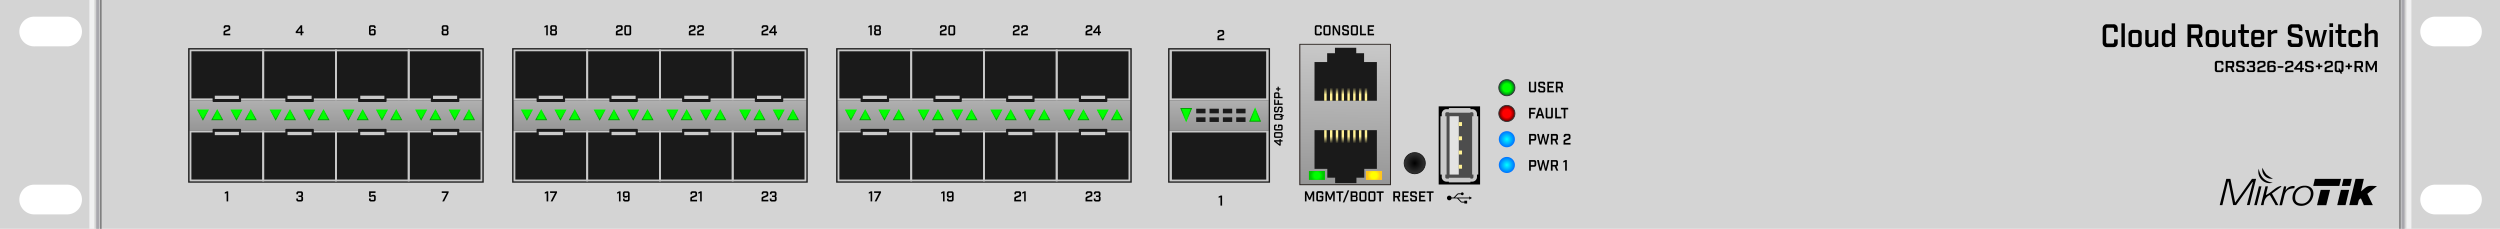 <svg id="Camada_1" data-name="Camada 1" xmlns="http://www.w3.org/2000/svg" xmlns:xlink="http://www.w3.org/1999/xlink" viewBox="0 0 1368 125.19"><defs><style>.cls-1{fill:#d4d4d4;}.cls-2{fill:#a8a7ad;}.cls-3{fill:#f1f1f2;}.cls-4{fill:gray;}.cls-5{fill:url(#Gradiente_sem_nome_65);}.cls-6{fill:#211915;}.cls-7{fill:#1a1a1a;}.cls-8{fill:url(#Gradiente_sem_nome_66);}.cls-9{fill:url(#Gradiente_sem_nome_66-2);}.cls-10{fill:url(#Gradiente_sem_nome_66-3);}.cls-11{fill:url(#Gradiente_sem_nome_66-4);}.cls-12{fill:url(#Gradiente_sem_nome_66-5);}.cls-13{fill:url(#Gradiente_sem_nome_66-6);}.cls-14{fill:url(#Gradiente_sem_nome_66-7);}.cls-15{fill:url(#Gradiente_sem_nome_66-8);}.cls-16{fill:url(#Gradiente_sem_nome_66-9);}.cls-17{fill:url(#Gradiente_sem_nome_66-10);}.cls-18{fill:url(#Gradiente_sem_nome_66-11);}.cls-19{fill:url(#Gradiente_sem_nome_66-12);}.cls-20{fill:url(#Gradiente_sem_nome_66-13);}.cls-21{fill:url(#Gradiente_sem_nome_66-14);}.cls-22{fill:url(#Gradiente_sem_nome_66-15);}.cls-23{fill:url(#Gradiente_sem_nome_66-16);}.cls-24,.cls-25{stroke:#333;}.cls-24,.cls-25,.cls-27,.cls-34,.cls-35,.cls-36,.cls-37,.cls-38,.cls-39,.cls-40,.cls-41,.cls-42,.cls-43,.cls-44,.cls-45,.cls-46,.cls-47,.cls-48,.cls-49,.cls-51,.cls-52,.cls-53,.cls-54,.cls-55,.cls-56,.cls-57,.cls-58,.cls-59,.cls-60,.cls-61,.cls-62,.cls-63,.cls-64,.cls-65,.cls-66,.cls-68,.cls-69,.cls-70,.cls-71,.cls-72,.cls-73,.cls-74,.cls-75,.cls-76,.cls-77,.cls-78,.cls-79,.cls-80,.cls-81,.cls-82,.cls-83,.cls-84,.cls-85{stroke-miterlimit:10;stroke-width:0.5px;}.cls-24{fill:url(#Gradiente_sem_nome_13);}.cls-25{fill:url(#Gradiente_sem_nome_111);}.cls-26{fill:url(#Gradiente_sem_nome_185);}.cls-27{stroke:#1a1a1a;fill:url(#Gradiente_sem_nome_30);}.cls-28{fill:url(#Gradiente_sem_nome_185-2);}.cls-29{fill:url(#Gradiente_sem_nome_46);}.cls-30{fill:url(#Gradiente_sem_nome_117);}.cls-31{fill:url(#Gradiente_sem_nome_34);}.cls-32{fill:url(#Gradiente_sem_nome_3);}.cls-33{fill:#c9c9c9;}.cls-34,.cls-35,.cls-36,.cls-37,.cls-38,.cls-39,.cls-40,.cls-41,.cls-42,.cls-43,.cls-44,.cls-45,.cls-46,.cls-47,.cls-48,.cls-49,.cls-51,.cls-52,.cls-53,.cls-54,.cls-55,.cls-56,.cls-57,.cls-58,.cls-59,.cls-60,.cls-61,.cls-62,.cls-63,.cls-64,.cls-65,.cls-66,.cls-68,.cls-69,.cls-70,.cls-71,.cls-72,.cls-73,.cls-74,.cls-75,.cls-76,.cls-77,.cls-78,.cls-79,.cls-80,.cls-81,.cls-82,.cls-83,.cls-84,.cls-85{fill:lime;}.cls-34{stroke:url(#Gradiente_sem_nome_129);}.cls-35{stroke:url(#Gradiente_sem_nome_129-2);}.cls-36{stroke:url(#Gradiente_sem_nome_129-3);}.cls-37{stroke:url(#Gradiente_sem_nome_129-4);}.cls-38{stroke:url(#Gradiente_sem_nome_129-5);}.cls-39{stroke:url(#Gradiente_sem_nome_129-6);}.cls-40{stroke:url(#Gradiente_sem_nome_129-7);}.cls-41{stroke:url(#Gradiente_sem_nome_129-8);}.cls-42{stroke:url(#Gradiente_sem_nome_129-9);}.cls-43{stroke:url(#Gradiente_sem_nome_129-10);}.cls-44{stroke:url(#Gradiente_sem_nome_129-11);}.cls-45{stroke:url(#Gradiente_sem_nome_129-12);}.cls-46{stroke:url(#Gradiente_sem_nome_129-13);}.cls-47{stroke:url(#Gradiente_sem_nome_129-14);}.cls-48{stroke:url(#Gradiente_sem_nome_129-15);}.cls-49{stroke:url(#Gradiente_sem_nome_129-16);}.cls-50{fill:url(#Gradiente_sem_nome_3-2);}.cls-51{stroke:url(#Gradiente_sem_nome_129-17);}.cls-52{stroke:url(#Gradiente_sem_nome_129-18);}.cls-53{stroke:url(#Gradiente_sem_nome_129-19);}.cls-54{stroke:url(#Gradiente_sem_nome_129-20);}.cls-55{stroke:url(#Gradiente_sem_nome_129-21);}.cls-56{stroke:url(#Gradiente_sem_nome_129-22);}.cls-57{stroke:url(#Gradiente_sem_nome_129-23);}.cls-58{stroke:url(#Gradiente_sem_nome_129-24);}.cls-59{stroke:url(#Gradiente_sem_nome_129-25);}.cls-60{stroke:url(#Gradiente_sem_nome_129-26);}.cls-61{stroke:url(#Gradiente_sem_nome_129-27);}.cls-62{stroke:url(#Gradiente_sem_nome_129-28);}.cls-63{stroke:url(#Gradiente_sem_nome_129-29);}.cls-64{stroke:url(#Gradiente_sem_nome_129-30);}.cls-65{stroke:url(#Gradiente_sem_nome_129-31);}.cls-66{stroke:url(#Gradiente_sem_nome_129-32);}.cls-67{fill:url(#Gradiente_sem_nome_3-3);}.cls-68{stroke:url(#Gradiente_sem_nome_129-33);}.cls-69{stroke:url(#Gradiente_sem_nome_129-34);}.cls-70{stroke:url(#Gradiente_sem_nome_129-35);}.cls-71{stroke:url(#Gradiente_sem_nome_129-36);}.cls-72{stroke:url(#Gradiente_sem_nome_129-37);}.cls-73{stroke:url(#Gradiente_sem_nome_129-38);}.cls-74{stroke:url(#Gradiente_sem_nome_129-39);}.cls-75{stroke:url(#Gradiente_sem_nome_129-40);}.cls-76{stroke:url(#Gradiente_sem_nome_129-41);}.cls-77{stroke:url(#Gradiente_sem_nome_129-42);}.cls-78{stroke:url(#Gradiente_sem_nome_129-43);}.cls-79{stroke:url(#Gradiente_sem_nome_129-44);}.cls-80{stroke:url(#Gradiente_sem_nome_129-45);}.cls-81{stroke:url(#Gradiente_sem_nome_129-46);}.cls-82{stroke:url(#Gradiente_sem_nome_129-47);}.cls-83{stroke:url(#Gradiente_sem_nome_129-48);}.cls-84{stroke:url(#Gradiente_sem_nome_129-49);}.cls-85{stroke:url(#Gradiente_sem_nome_129-50);}.cls-86{fill:#4d4d4d;}.cls-87{fill:#e3e3e3;}.cls-88{fill:#fff195;}</style><linearGradient id="Gradiente_sem_nome_65" x1="735.38" y1="101.5" x2="736.74" y2="23.79" gradientUnits="userSpaceOnUse"><stop offset="0" stop-color="#969696"/><stop offset="1" stop-color="#c9c9c9"/></linearGradient><linearGradient id="Gradiente_sem_nome_66" x1="725.27" y1="71.22" x2="725.27" y2="78.42" gradientUnits="userSpaceOnUse"><stop offset="0" stop-color="#fff195"/><stop offset="0.47" stop-color="#fff195"/><stop offset="1" stop-color="#1a1a1a"/></linearGradient><linearGradient id="Gradiente_sem_nome_66-2" x1="728.44" y1="71.22" x2="728.44" y2="78.42" xlink:href="#Gradiente_sem_nome_66"/><linearGradient id="Gradiente_sem_nome_66-3" x1="731.61" y1="71.22" x2="731.61" y2="78.42" xlink:href="#Gradiente_sem_nome_66"/><linearGradient id="Gradiente_sem_nome_66-4" x1="734.78" y1="71.22" x2="734.78" y2="78.42" xlink:href="#Gradiente_sem_nome_66"/><linearGradient id="Gradiente_sem_nome_66-5" x1="737.95" y1="71.22" x2="737.95" y2="78.42" xlink:href="#Gradiente_sem_nome_66"/><linearGradient id="Gradiente_sem_nome_66-6" x1="741.12" y1="71.22" x2="741.12" y2="78.42" xlink:href="#Gradiente_sem_nome_66"/><linearGradient id="Gradiente_sem_nome_66-7" x1="744.29" y1="71.22" x2="744.29" y2="78.42" xlink:href="#Gradiente_sem_nome_66"/><linearGradient id="Gradiente_sem_nome_66-8" x1="747.46" y1="71.22" x2="747.46" y2="78.42" xlink:href="#Gradiente_sem_nome_66"/><linearGradient id="Gradiente_sem_nome_66-9" x1="747.46" y1="55.13" x2="747.46" y2="47.93" gradientTransform="translate(1494.91 103.07) rotate(-180)" xlink:href="#Gradiente_sem_nome_66"/><linearGradient id="Gradiente_sem_nome_66-10" x1="744.29" y1="55.13" x2="744.29" y2="47.93" gradientTransform="translate(1488.57 103.07) rotate(-180)" xlink:href="#Gradiente_sem_nome_66"/><linearGradient id="Gradiente_sem_nome_66-11" x1="741.12" y1="55.13" x2="741.12" y2="47.93" gradientTransform="translate(1482.23 103.07) rotate(-180)" xlink:href="#Gradiente_sem_nome_66"/><linearGradient id="Gradiente_sem_nome_66-12" x1="737.95" y1="55.13" x2="737.95" y2="47.93" gradientTransform="translate(1475.9 103.07) rotate(-180)" xlink:href="#Gradiente_sem_nome_66"/><linearGradient id="Gradiente_sem_nome_66-13" x1="734.78" y1="55.13" x2="734.78" y2="47.93" gradientTransform="translate(1469.56 103.07) rotate(-180)" xlink:href="#Gradiente_sem_nome_66"/><linearGradient id="Gradiente_sem_nome_66-14" x1="731.61" y1="55.13" x2="731.61" y2="47.93" gradientTransform="translate(1463.22 103.07) rotate(-180)" xlink:href="#Gradiente_sem_nome_66"/><linearGradient id="Gradiente_sem_nome_66-15" x1="728.44" y1="55.13" x2="728.44" y2="47.93" gradientTransform="translate(1456.88 103.07) rotate(-180)" xlink:href="#Gradiente_sem_nome_66"/><linearGradient id="Gradiente_sem_nome_66-16" x1="725.27" y1="55.13" x2="725.27" y2="47.93" gradientTransform="translate(1450.54 103.07) rotate(-180)" xlink:href="#Gradiente_sem_nome_66"/><radialGradient id="Gradiente_sem_nome_13" cx="824.55" cy="47.99" r="4.41" gradientUnits="userSpaceOnUse"><stop offset="0.5" stop-color="lime"/><stop offset="1" stop-color="#006a1e"/></radialGradient><radialGradient id="Gradiente_sem_nome_111" cx="824.55" cy="62.08" r="4.41" gradientUnits="userSpaceOnUse"><stop offset="0.5" stop-color="red"/><stop offset="1" stop-color="#640000"/></radialGradient><radialGradient id="Gradiente_sem_nome_185" cx="824.55" cy="76.18" r="4.41" gradientUnits="userSpaceOnUse"><stop offset="0" stop-color="aqua"/><stop offset="1" stop-color="#0070ff"/></radialGradient><radialGradient id="Gradiente_sem_nome_30" cx="774.14" cy="89.29" r="5.77" gradientUnits="userSpaceOnUse"><stop offset="0"/><stop offset="1" stop-color="#333"/></radialGradient><radialGradient id="Gradiente_sem_nome_185-2" cx="824.55" cy="90.27" r="4.41" xlink:href="#Gradiente_sem_nome_185"/><radialGradient id="Gradiente_sem_nome_46" cx="720.63" cy="96.02" r="3.55" gradientUnits="userSpaceOnUse"><stop offset="0.46" stop-color="lime"/><stop offset="1" stop-color="#00c500"/></radialGradient><linearGradient id="Gradiente_sem_nome_117" x1="667.08" y1="71.51" x2="667.08" y2="54.86" gradientUnits="userSpaceOnUse"><stop offset="0" stop-color="#969696"/><stop offset="1" stop-color="#b0b0b0"/></linearGradient><radialGradient id="Gradiente_sem_nome_34" cx="751.84" cy="96.02" r="3.55" gradientUnits="userSpaceOnUse"><stop offset="0.46" stop-color="#ff0"/><stop offset="1" stop-color="#ffc51e"/></radialGradient><linearGradient id="Gradiente_sem_nome_3" x1="183.84" y1="71.49" x2="183.84" y2="54.84" xlink:href="#Gradiente_sem_nome_117"/><linearGradient id="Gradiente_sem_nome_129" x1="137.22" y1="65.78" x2="137.22" y2="59.67" gradientUnits="userSpaceOnUse"><stop offset="0" stop-color="#009b00"/><stop offset="1" stop-color="lime"/></linearGradient><linearGradient id="Gradiente_sem_nome_129-2" x1="129.39" y1="66.05" x2="129.39" y2="59.94" xlink:href="#Gradiente_sem_nome_129"/><linearGradient id="Gradiente_sem_nome_129-3" x1="118.87" y1="65.78" x2="118.87" y2="59.67" xlink:href="#Gradiente_sem_nome_129"/><linearGradient id="Gradiente_sem_nome_129-4" x1="111.04" y1="66.05" x2="111.04" y2="59.94" xlink:href="#Gradiente_sem_nome_129"/><linearGradient id="Gradiente_sem_nome_129-5" x1="177.02" y1="65.78" x2="177.02" y2="59.67" xlink:href="#Gradiente_sem_nome_129"/><linearGradient id="Gradiente_sem_nome_129-6" x1="169.2" y1="66.05" x2="169.2" y2="59.94" xlink:href="#Gradiente_sem_nome_129"/><linearGradient id="Gradiente_sem_nome_129-7" x1="158.67" y1="65.78" x2="158.67" y2="59.67" xlink:href="#Gradiente_sem_nome_129"/><linearGradient id="Gradiente_sem_nome_129-8" x1="150.85" y1="66.05" x2="150.85" y2="59.94" xlink:href="#Gradiente_sem_nome_129"/><linearGradient id="Gradiente_sem_nome_129-9" x1="256.63" y1="65.78" x2="256.63" y2="59.67" xlink:href="#Gradiente_sem_nome_129"/><linearGradient id="Gradiente_sem_nome_129-10" x1="248.81" y1="66.05" x2="248.81" y2="59.94" xlink:href="#Gradiente_sem_nome_129"/><linearGradient id="Gradiente_sem_nome_129-11" x1="238.28" y1="65.78" x2="238.28" y2="59.67" xlink:href="#Gradiente_sem_nome_129"/><linearGradient id="Gradiente_sem_nome_129-12" x1="230.45" y1="66.05" x2="230.45" y2="59.94" xlink:href="#Gradiente_sem_nome_129"/><linearGradient id="Gradiente_sem_nome_129-13" x1="216.82" y1="65.78" x2="216.82" y2="59.67" xlink:href="#Gradiente_sem_nome_129"/><linearGradient id="Gradiente_sem_nome_129-14" x1="209" y1="66.05" x2="209" y2="59.94" xlink:href="#Gradiente_sem_nome_129"/><linearGradient id="Gradiente_sem_nome_129-15" x1="198.47" y1="65.78" x2="198.47" y2="59.67" xlink:href="#Gradiente_sem_nome_129"/><linearGradient id="Gradiente_sem_nome_129-16" x1="190.65" y1="66.05" x2="190.65" y2="59.94" xlink:href="#Gradiente_sem_nome_129"/><linearGradient id="Gradiente_sem_nome_3-2" x1="538.41" y1="71.49" x2="538.41" y2="54.84" xlink:href="#Gradiente_sem_nome_117"/><linearGradient id="Gradiente_sem_nome_129-17" x1="491.8" y1="65.78" x2="491.8" y2="59.67" xlink:href="#Gradiente_sem_nome_129"/><linearGradient id="Gradiente_sem_nome_129-18" x1="483.97" y1="66.05" x2="483.97" y2="59.94" xlink:href="#Gradiente_sem_nome_129"/><linearGradient id="Gradiente_sem_nome_129-19" x1="473.44" y1="65.78" x2="473.44" y2="59.67" xlink:href="#Gradiente_sem_nome_129"/><linearGradient id="Gradiente_sem_nome_129-20" x1="465.62" y1="66.05" x2="465.62" y2="59.94" xlink:href="#Gradiente_sem_nome_129"/><linearGradient id="Gradiente_sem_nome_129-21" x1="531.6" y1="65.78" x2="531.6" y2="59.67" xlink:href="#Gradiente_sem_nome_129"/><linearGradient id="Gradiente_sem_nome_129-22" x1="523.78" y1="66.05" x2="523.78" y2="59.94" xlink:href="#Gradiente_sem_nome_129"/><linearGradient id="Gradiente_sem_nome_129-23" x1="513.25" y1="65.78" x2="513.25" y2="59.67" xlink:href="#Gradiente_sem_nome_129"/><linearGradient id="Gradiente_sem_nome_129-24" x1="505.42" y1="66.05" x2="505.42" y2="59.94" xlink:href="#Gradiente_sem_nome_129"/><linearGradient id="Gradiente_sem_nome_129-25" x1="611.21" y1="65.78" x2="611.21" y2="59.67" xlink:href="#Gradiente_sem_nome_129"/><linearGradient id="Gradiente_sem_nome_129-26" x1="603.38" y1="66.05" x2="603.38" y2="59.94" xlink:href="#Gradiente_sem_nome_129"/><linearGradient id="Gradiente_sem_nome_129-27" x1="592.85" y1="65.78" x2="592.85" y2="59.67" xlink:href="#Gradiente_sem_nome_129"/><linearGradient id="Gradiente_sem_nome_129-28" x1="585.03" y1="66.05" x2="585.03" y2="59.94" xlink:href="#Gradiente_sem_nome_129"/><linearGradient id="Gradiente_sem_nome_129-29" x1="571.4" y1="65.78" x2="571.4" y2="59.67" xlink:href="#Gradiente_sem_nome_129"/><linearGradient id="Gradiente_sem_nome_129-30" x1="563.58" y1="66.05" x2="563.58" y2="59.94" xlink:href="#Gradiente_sem_nome_129"/><linearGradient id="Gradiente_sem_nome_129-31" x1="553.05" y1="65.78" x2="553.05" y2="59.67" xlink:href="#Gradiente_sem_nome_129"/><linearGradient id="Gradiente_sem_nome_129-32" x1="545.23" y1="66.05" x2="545.23" y2="59.94" xlink:href="#Gradiente_sem_nome_129"/><linearGradient id="Gradiente_sem_nome_3-3" x1="361.12" y1="71.49" x2="361.12" y2="54.84" xlink:href="#Gradiente_sem_nome_117"/><linearGradient id="Gradiente_sem_nome_129-33" x1="314.51" y1="65.78" x2="314.51" y2="59.67" xlink:href="#Gradiente_sem_nome_129"/><linearGradient id="Gradiente_sem_nome_129-34" x1="306.68" y1="66.05" x2="306.68" y2="59.94" xlink:href="#Gradiente_sem_nome_129"/><linearGradient id="Gradiente_sem_nome_129-35" x1="296.15" y1="65.78" x2="296.15" y2="59.67" xlink:href="#Gradiente_sem_nome_129"/><linearGradient id="Gradiente_sem_nome_129-36" x1="288.33" y1="66.05" x2="288.33" y2="59.94" xlink:href="#Gradiente_sem_nome_129"/><linearGradient id="Gradiente_sem_nome_129-37" x1="354.31" y1="65.78" x2="354.31" y2="59.67" xlink:href="#Gradiente_sem_nome_129"/><linearGradient id="Gradiente_sem_nome_129-38" x1="346.49" y1="66.05" x2="346.49" y2="59.94" xlink:href="#Gradiente_sem_nome_129"/><linearGradient id="Gradiente_sem_nome_129-39" x1="335.96" y1="65.78" x2="335.96" y2="59.67" xlink:href="#Gradiente_sem_nome_129"/><linearGradient id="Gradiente_sem_nome_129-40" x1="328.13" y1="66.05" x2="328.13" y2="59.94" xlink:href="#Gradiente_sem_nome_129"/><linearGradient id="Gradiente_sem_nome_129-41" x1="433.92" y1="65.78" x2="433.92" y2="59.67" xlink:href="#Gradiente_sem_nome_129"/><linearGradient id="Gradiente_sem_nome_129-42" x1="426.09" y1="66.05" x2="426.09" y2="59.94" xlink:href="#Gradiente_sem_nome_129"/><linearGradient id="Gradiente_sem_nome_129-43" x1="415.57" y1="65.78" x2="415.57" y2="59.67" xlink:href="#Gradiente_sem_nome_129"/><linearGradient id="Gradiente_sem_nome_129-44" x1="407.74" y1="66.05" x2="407.74" y2="59.94" xlink:href="#Gradiente_sem_nome_129"/><linearGradient id="Gradiente_sem_nome_129-45" x1="394.11" y1="65.78" x2="394.11" y2="59.67" xlink:href="#Gradiente_sem_nome_129"/><linearGradient id="Gradiente_sem_nome_129-46" x1="386.29" y1="66.05" x2="386.29" y2="59.94" xlink:href="#Gradiente_sem_nome_129"/><linearGradient id="Gradiente_sem_nome_129-47" x1="375.76" y1="65.78" x2="375.76" y2="59.67" xlink:href="#Gradiente_sem_nome_129"/><linearGradient id="Gradiente_sem_nome_129-48" x1="367.94" y1="66.05" x2="367.94" y2="59.94" xlink:href="#Gradiente_sem_nome_129"/><linearGradient id="Gradiente_sem_nome_129-49" x1="686.79" y1="66.56" x2="686.79" y2="58.75" xlink:href="#Gradiente_sem_nome_129"/><linearGradient id="Gradiente_sem_nome_129-50" x1="5178.55" y1="2845.25" x2="5178.55" y2="2837.43" gradientTransform="translate(5827.63 2904.39) rotate(180)" xlink:href="#Gradiente_sem_nome_129"/></defs><path class="cls-1" d="M0,0V125.19H1368V0ZM36.44,117.31H19a8.13,8.13,0,1,1,0-16.25H36.44a8.13,8.13,0,1,1,0,16.25Zm0-91.94H19A8.13,8.13,0,1,1,19,9.12H36.44a8.13,8.13,0,1,1,0,16.25Zm1313.78,91.94H1332.8a8.13,8.13,0,1,1,0-16.25h17.42a8.13,8.13,0,0,1,0,16.25Zm0-91.94H1332.8a8.13,8.13,0,1,1,0-16.25h17.42a8.13,8.13,0,0,1,0,16.25Z"/><rect class="cls-2" x="52.65" width="1.68" height="125.19"/><rect class="cls-3" x="48.9" width="2.75" height="125.19"/><rect class="cls-4" x="54.72" width="0.9" height="125.19"/><rect class="cls-2" x="1314.1" width="1.68" height="125.19"/><rect class="cls-3" x="1316.78" width="2.75" height="125.19"/><rect class="cls-4" x="1312.8" width="0.9" height="125.19"/><rect class="cls-5" x="711.27" y="24.21" width="49.58" height="76.88"/><path class="cls-6" d="M761.1,101.33H711V24H761.1Zm-49.58-.5H760.6V24.46H711.52Z"/><polygon class="cls-7" points="753.43 71.22 719.3 71.22 719.3 92.4 726.3 92.4 726.3 97.23 730.59 97.23 730.59 100.21 742.24 100.21 742.24 97.23 746.52 97.23 746.52 92.4 753.43 92.4 753.43 71.22"/><rect class="cls-8" x="724.61" y="71.22" width="1.32" height="7.2"/><rect class="cls-9" x="727.78" y="71.22" width="1.32" height="7.2"/><rect class="cls-10" x="730.95" y="71.22" width="1.32" height="7.2"/><rect class="cls-11" x="734.12" y="71.22" width="1.32" height="7.2"/><rect class="cls-12" x="737.29" y="71.22" width="1.32" height="7.2"/><rect class="cls-13" x="740.46" y="71.22" width="1.32" height="7.2"/><rect class="cls-14" x="743.63" y="71.22" width="1.32" height="7.2"/><rect class="cls-15" x="746.8" y="71.22" width="1.32" height="7.2"/><polygon class="cls-7" points="719.3 55.13 753.43 55.13 753.43 33.95 746.42 33.95 746.42 29.12 742.14 29.12 742.14 26.14 730.49 26.14 730.49 29.12 726.21 29.12 726.21 33.95 719.3 33.95 719.3 55.13"/><rect class="cls-16" x="746.8" y="47.93" width="1.32" height="7.2" transform="translate(1494.91 103.07) rotate(180)"/><rect class="cls-17" x="743.63" y="47.93" width="1.32" height="7.2" transform="translate(1488.57 103.07) rotate(180)"/><rect class="cls-18" x="740.46" y="47.93" width="1.32" height="7.2" transform="translate(1482.23 103.07) rotate(180)"/><rect class="cls-19" x="737.29" y="47.93" width="1.32" height="7.2" transform="translate(1475.9 103.07) rotate(180)"/><rect class="cls-20" x="734.12" y="47.93" width="1.32" height="7.2" transform="translate(1469.56 103.07) rotate(180)"/><rect class="cls-21" x="730.95" y="47.93" width="1.32" height="7.2" transform="translate(1463.22 103.07) rotate(180)"/><rect class="cls-22" x="727.78" y="47.93" width="1.32" height="7.2" transform="translate(1456.88 103.07) rotate(180)"/><rect class="cls-23" x="724.61" y="47.93" width="1.32" height="7.2" transform="translate(1450.54 103.07) rotate(180)"/><path d="M1300.71,101.82l-5.29,4.22c1,2.07,1.94,4.08,3,6.22h-4.9l-1.63-3.7c-1.75.63-1.18,2.51-1.93,3.68h-4.45c1.16-4.85,2.3-9.58,3.45-14.37h4.54c-.52,2.24-1,4.41-1.57,6.83,1.38-1,2.47-2.33,3.82-2.78S1298.69,101.82,1300.71,101.82Z"/><path d="M1216.09,112.26h-1.46c1.22-4.85,2.4-9.6,3.61-14.39h2.24c.84,4.23,1.68,8.44,2.6,13,3.17-4.47,6.15-8.7,9.21-13h2.24c-1.19,4.82-2.36,9.57-3.55,14.36h-1.48c1.1-4.22,2.18-8.35,3.25-12.48l-.23-.14-8.92,12.62H1222c-.87-4.31-1.74-8.57-2.6-12.84h-.27C1218.15,103.65,1217.13,107.9,1216.09,112.26Z"/><path d="M1281,97.89c-.32,1.34-.62,2.57-.92,3.85H1265.8c.31-1.32.59-2.54.89-3.85Z"/><path d="M1272.94,112.27h-5.06c.67-2.84,1.33-5.61,2-8.38H1275C1274.27,106.71,1273.62,109.43,1272.94,112.27Z"/><path d="M1261,101.63c4-.16,6,3.05,4.3,6.93a6.52,6.52,0,0,1-8.45,3.62,4.24,4.24,0,0,1-2.37-4.46A6.5,6.5,0,0,1,1261,101.63Zm-1.54,9.81c2.77.08,4.92-2.3,5-5.5a3.21,3.21,0,0,0-3.47-3.38,5.38,5.38,0,0,0-5.08,5.47C1255.83,110.25,1257,111.38,1259.5,111.44Z"/><path d="M1278.93,112.25c.69-2.88,1.33-5.59,2-8.36h4.54c-.67,2.83-1.31,5.57-2,8.36Z"/><path d="M1238.62,112.25h-1.47c.85-3.47,1.67-6.84,2.52-10.28H1241c-.37,1.59-.73,3.1-1.12,4.76,3.07-1.27,5-4.35,8.26-5l.24.4-5.17,3.76,3.51,6.35h-1.49l-3.14-5.52C1239.68,107.66,1238.87,109.71,1238.62,112.25Z"/><path d="M1249.81,102H1251c-.1.67-.19,1.26-.37,2.36a4.82,4.82,0,0,1,5-2.53l-.14,1.14a7.38,7.38,0,0,1-.74.11c-2.69.16-4.1,1.37-4.77,4.1-.41,1.67-.82,3.33-1.26,5.1l-1.41.07C1248.12,108.79,1249,105.41,1249.81,102Z"/><path d="M1286,101.75h-4.54c.31-1.32.59-2.55.89-3.86h4.55Z"/><path d="M1234.93,112.26h-1.41c.87-3.5,1.72-6.89,2.57-10.31h1.39C1236.62,105.43,1235.79,108.8,1234.93,112.26Z"/><path d="M1243.63,99.93a5.82,5.82,0,0,1-5.8-1.33,6.37,6.37,0,0,1-1.88-6.27C1236.88,96.67,1239.22,99.41,1243.63,99.93Z"/><rect class="cls-7" x="639.19" y="26.35" width="55.78" height="73.63"/><path d="M1243.76,97.74A5,5,0,0,1,1238,91.8a17.16,17.16,0,0,0,2.18,3.71A16.06,16.06,0,0,0,1243.76,97.74Z"/><circle class="cls-24" cx="824.55" cy="47.99" r="4.41"/><circle class="cls-25" cx="824.55" cy="62.08" r="4.41"/><circle class="cls-26" cx="824.55" cy="76.18" r="4.41"/><circle class="cls-27" cx="774.14" cy="89.29" r="5.77"/><circle class="cls-28" cx="824.55" cy="90.27" r="4.41"/><rect class="cls-29" x="716.24" y="93.58" width="8.78" height="4.87"/><rect class="cls-30" x="639.94" y="54.86" width="54.28" height="16.65"/><rect class="cls-31" x="747.46" y="93.58" width="8.78" height="4.87"/><path d="M1156.48,25.79h-3.58a2.24,2.24,0,0,1-1.68-.67,2.49,2.49,0,0,1-.64-1.8v-7.6a2.45,2.45,0,0,1,.64-1.79,2.2,2.2,0,0,1,1.68-.67h3.58a2.21,2.21,0,0,1,1.7.67,2.45,2.45,0,0,1,.64,1.79v1.75h-2V16c0-.55-.26-.83-.77-.83h-2.8c-.5,0-.75.28-.75.83v7c0,.55.25.82.75.82h2.8c.51,0,.77-.27.77-.82V21.57h2v1.75a2.49,2.49,0,0,1-.64,1.8A2.25,2.25,0,0,1,1156.48,25.79Z"/><path d="M1160.85,12.76h1.86v13h-1.86Z"/><path d="M1167,16.35h2.66a2.16,2.16,0,0,1,1.65.68,2.37,2.37,0,0,1,.64,1.73v4.62a2.41,2.41,0,0,1-.64,1.74,2.18,2.18,0,0,1-1.65.67H1167a2.19,2.19,0,0,1-1.64-.67,2.38,2.38,0,0,1-.65-1.74V18.76a2.34,2.34,0,0,1,.65-1.73A2.16,2.16,0,0,1,1167,16.35Zm3.07,6.94V18.85a.83.83,0,0,0-.2-.59.7.7,0,0,0-.53-.22h-2a.7.7,0,0,0-.53.22.88.88,0,0,0-.2.59v4.44a.88.88,0,0,0,.2.59.67.67,0,0,0,.53.22h2a.67.67,0,0,0,.53-.22A.83.83,0,0,0,1170.08,23.29Z"/><path d="M1175.74,16.42v6.77a.88.88,0,0,0,.19.6.7.7,0,0,0,.56.22h.41a3.1,3.1,0,0,0,1.68-.48l.51-.33V16.42H1181v9.3h-1.88V24.5l-.51.44a2.78,2.78,0,0,1-1.83.85h-.6a2.22,2.22,0,0,1-1.65-.67,2.41,2.41,0,0,1-.64-1.74v-7Z"/><path d="M1190.22,25.72h-1.86V24.5l-.53.44a2.67,2.67,0,0,1-1.83.85h-.75a2.19,2.19,0,0,1-1.64-.67,2.42,2.42,0,0,1-.65-1.74V18.76a2.38,2.38,0,0,1,.65-1.73,2.16,2.16,0,0,1,1.64-.68h.75a2.71,2.71,0,0,1,1.83.85l.53.45V12.76h1.86Zm-1.86-6.78-.53-.33a3.08,3.08,0,0,0-1.66-.48h-.58a.68.68,0,0,0-.55.22.89.89,0,0,0-.2.6v4.24a.89.89,0,0,0,.2.6.68.68,0,0,0,.55.22h.58a3.08,3.08,0,0,0,1.66-.48l.53-.33Z"/><path d="M1205.58,25.72h-2.11l-2.12-4.79H1199v4.79h-2V13.32h5.83a2.23,2.23,0,0,1,1.69.68,2.49,2.49,0,0,1,.63,1.79v2.7a2.59,2.59,0,0,1-.47,1.6,2,2,0,0,1-1.31.79ZM1199,19h3.48c.5,0,.75-.27.75-.82V16.1c0-.55-.25-.83-.75-.83H1199Z"/><path d="M1209.23,16.35h2.66a2.16,2.16,0,0,1,1.65.68,2.37,2.37,0,0,1,.64,1.73v4.62a2.41,2.41,0,0,1-.64,1.74,2.18,2.18,0,0,1-1.65.67h-2.66a2.23,2.23,0,0,1-1.65-.67,2.41,2.41,0,0,1-.64-1.74V18.76a2.37,2.37,0,0,1,.64-1.73A2.2,2.2,0,0,1,1209.23,16.35Zm3.07,6.94V18.85a.83.83,0,0,0-.2-.59.7.7,0,0,0-.53-.22h-2a.7.7,0,0,0-.53.22.83.83,0,0,0-.2.59v4.44a.83.83,0,0,0,.2.59.67.67,0,0,0,.53.22h2a.67.67,0,0,0,.53-.22A.83.83,0,0,0,1212.3,23.29Z"/><path d="M1218,16.42v6.77a.88.88,0,0,0,.19.6.7.7,0,0,0,.56.22h.41a3.1,3.1,0,0,0,1.68-.48l.51-.33V16.42h1.88v9.3h-1.88V24.5l-.51.44a2.78,2.78,0,0,1-1.83.85h-.6a2.22,2.22,0,0,1-1.65-.67,2.41,2.41,0,0,1-.64-1.74v-7Z"/><path d="M1228,18.06V23.2a.86.86,0,0,0,.2.59.67.67,0,0,0,.54.22h1.85v1.71h-2.18a2.22,2.22,0,0,1-1.65-.67,2.45,2.45,0,0,1-.63-1.74V18.06h-1.44V16.42h1.47v-3.1H1228v3.1h2.62v1.64Z"/><path d="M1233.73,21.64v1.68a.82.82,0,0,0,.2.58.67.67,0,0,0,.54.22h1.89a.67.67,0,0,0,.54-.22.82.82,0,0,0,.2-.58v-.55H1239v.61a2.42,2.42,0,0,1-.65,1.74,2.21,2.21,0,0,1-1.64.67h-2.55a2.19,2.19,0,0,1-1.64-.67,2.42,2.42,0,0,1-.65-1.74V18.76a2.38,2.38,0,0,1,.65-1.73,2.16,2.16,0,0,1,1.64-.68h2.55a2.18,2.18,0,0,1,1.64.68,2.38,2.38,0,0,1,.65,1.73v2.88Zm2.63-3.62h-1.89a.71.71,0,0,0-.54.22.82.82,0,0,0-.2.58v1.39h3.37V18.82a.82.82,0,0,0-.2-.58A.71.71,0,0,0,1236.36,18Z"/><path d="M1246.12,18.18H1245a3.13,3.13,0,0,0-1.68.5l-.51.31v6.73h-1.88v-9.3h1.88v1.23l.51-.45a2.83,2.83,0,0,1,1.83-.85h1Z"/><path d="M1257.92,17V16a.93.93,0,0,0-.2-.63.68.68,0,0,0-.55-.23h-2.53a.71.71,0,0,0-.57.23.93.93,0,0,0-.2.63v1.22a.78.78,0,0,0,.18.57,1.35,1.35,0,0,0,.59.27l3,.73c1.57.35,2.35,1.18,2.35,2.47v2a2.49,2.49,0,0,1-.64,1.8,2.25,2.25,0,0,1-1.7.67h-3.46a2.26,2.26,0,0,1-1.69-.67,2.53,2.53,0,0,1-.63-1.8V21.86h1.91V23a.92.92,0,0,0,.2.62.72.72,0,0,0,.57.24h2.71a.68.68,0,0,0,.56-.24.88.88,0,0,0,.21-.62V21.64a.84.84,0,0,0-.17-.58,1.29,1.29,0,0,0-.6-.28l-3-.71c-1.57-.39-2.35-1.21-2.35-2.48V15.72a2.45,2.45,0,0,1,.64-1.79,2.24,2.24,0,0,1,1.69-.67h3.27a2.22,2.22,0,0,1,1.69.67,2.46,2.46,0,0,1,.65,1.79V17Z"/><path d="M1270.69,25.72h-1.93l-1.46-6.46-1.45,6.46h-1.93l-2.7-9.3h2l1.71,7.37,1.59-7.37h1.68l1.59,7.37,1.73-7.37h1.82Z"/><path d="M1276.65,14.75h-2v-2h2Zm-.06,1.67v9.3h-1.88v-9.3Z"/><path d="M1281.26,18.06V23.2a.86.86,0,0,0,.2.59.67.67,0,0,0,.54.22h1.84v1.71h-2.17a2.22,2.22,0,0,1-1.65-.67,2.41,2.41,0,0,1-.64-1.74V18.06h-1.44V16.42h1.48v-3.1h1.81v3.1h2.61v1.64Z"/><path d="M1289.86,25.79h-2.49a2.21,2.21,0,0,1-1.64-.67,2.41,2.41,0,0,1-.64-1.74V18.76a2.37,2.37,0,0,1,.64-1.73,2.18,2.18,0,0,1,1.64-.68h2.49a2.18,2.18,0,0,1,1.64.68,2.38,2.38,0,0,1,.65,1.73v.9h-1.86v-.81a.8.8,0,0,0-.21-.57.68.68,0,0,0-.53-.22h-1.85a.7.7,0,0,0-.54.21.85.85,0,0,0-.19.58v4.44a.85.85,0,0,0,.19.58.7.7,0,0,0,.54.21h1.85a.68.68,0,0,0,.53-.22.8.8,0,0,0,.21-.57v-.81h1.86v.9a2.42,2.42,0,0,1-.65,1.74A2.21,2.21,0,0,1,1289.86,25.79Z"/><path d="M1299.27,25.72V19a.88.88,0,0,0-.19-.6.7.7,0,0,0-.56-.22h-.41a3.23,3.23,0,0,0-1.68.48l-.51.33v6.78H1294v-13h1.88v4.89l.51-.45a2.83,2.83,0,0,1,1.83-.85h.61a2.19,2.19,0,0,1,1.65.68,2.41,2.41,0,0,1,.63,1.73v7Z"/><path d="M1215.31,39.47h-2a1.36,1.36,0,0,1-1-.33,1.13,1.13,0,0,1-.36-.88V34.52a1.15,1.15,0,0,1,.36-.89,1.36,1.36,0,0,1,1-.33h2a1.37,1.37,0,0,1,1,.33,1.15,1.15,0,0,1,.36.89v.86h-1.11v-.71c0-.27-.14-.41-.43-.41h-1.58a.37.37,0,0,0-.42.41v3.44a.37.37,0,0,0,.42.41h1.58c.29,0,.43-.14.43-.41V37.4h1.11v.86a1.13,1.13,0,0,1-.36.88A1.37,1.37,0,0,1,1215.31,39.47Z"/><path d="M1222.72,39.44h-1.19l-1.2-2.36H1219v2.36h-1.1v-6.1h3.29a1.36,1.36,0,0,1,1,.33,1.13,1.13,0,0,1,.36.88v1.33a1.13,1.13,0,0,1-1,1.18Zm-3.7-3.3h2c.28,0,.42-.13.42-.4v-1a.37.37,0,0,0-.42-.41h-2Z"/><path d="M1227.14,35.16v-.49a.43.43,0,0,0-.11-.31.41.41,0,0,0-.31-.12h-1.43a.42.42,0,0,0-.32.12.4.4,0,0,0-.12.31v.6a.35.35,0,0,0,.11.28.73.73,0,0,0,.33.14L1227,36c.89.18,1.33.58,1.33,1.22v1a1.13,1.13,0,0,1-.36.88,1.37,1.37,0,0,1-1,.33h-2a1.34,1.34,0,0,1-1-.33,1.13,1.13,0,0,1-.36-.88v-.72h1.08v.57a.45.45,0,0,0,.11.31.46.46,0,0,0,.32.11h1.53a.46.46,0,0,0,.32-.11.41.41,0,0,0,.12-.31v-.68a.38.38,0,0,0-.1-.28.68.68,0,0,0-.34-.14l-1.71-.35c-.89-.19-1.33-.6-1.33-1.22v-.92a1.15,1.15,0,0,1,.36-.89,1.37,1.37,0,0,1,1-.33h1.84a1.38,1.38,0,0,1,1,.33,1.15,1.15,0,0,1,.36.89v.64Z"/><path d="M1230.52,37.67v.42a.38.38,0,0,0,.13.32.45.45,0,0,0,.34.12h1.4a.48.48,0,0,0,.35-.12.41.41,0,0,0,.13-.32V37.2c0-.29-.19-.43-.57-.43h-1.37v-.91h1.37a.64.64,0,0,0,.39-.09.46.46,0,0,0,.1-.35v-.73a.45.45,0,0,0-.12-.33.5.5,0,0,0-.35-.12h-1.25a.48.48,0,0,0-.35.12.45.45,0,0,0-.13.33v.42h-1.1v-.59a1.1,1.1,0,0,1,.38-.87,1.36,1.36,0,0,1,1-.35h1.75a1.36,1.36,0,0,1,1,.35,1.14,1.14,0,0,1,.38.87v.88a1,1,0,0,1-.59.91.94.94,0,0,1,.66.92v1a1.12,1.12,0,0,1-.38.88,1.33,1.33,0,0,1-.95.34h-1.9a1.35,1.35,0,0,1-1-.34,1.16,1.16,0,0,1-.38-.88v-.58Z"/><path d="M1236.26,34.7v.45h-1.08v-.63a1.14,1.14,0,0,1,.38-.87,1.36,1.36,0,0,1,1-.35h1.76a1.36,1.36,0,0,1,1,.35,1.1,1.1,0,0,1,.38.87v1a.91.91,0,0,1-.29.71,3.43,3.43,0,0,1-1,.51l-1.59.58a2.3,2.3,0,0,0-.35.15.29.29,0,0,0-.12.26v.74h3.41v1h-4.52V37.57a.88.88,0,0,1,.4-.78,3.69,3.69,0,0,1,.93-.44l1.6-.58a1.1,1.1,0,0,0,.35-.17.39.39,0,0,0,.11-.25v-.64a.46.46,0,0,0-.12-.33.45.45,0,0,0-.34-.12h-1.3a.45.45,0,0,0-.34.12A.38.38,0,0,0,1236.26,34.7Z"/><path d="M1244.08,35.06V34.7a.38.38,0,0,0-.13-.32.47.47,0,0,0-.34-.12h-1.31c-.31,0-.47.15-.47.44v1.56l.29-.22a1.68,1.68,0,0,1,1-.41h.78a1.32,1.32,0,0,1,1,.34,1.14,1.14,0,0,1,.38.88v1.4a1.16,1.16,0,0,1-.38.88,1.35,1.35,0,0,1-1,.34h-1.87a1.36,1.36,0,0,1-1-.34,1.13,1.13,0,0,1-.37-.88V34.52a1.13,1.13,0,0,1,.37-.87,1.37,1.37,0,0,1,1-.35h1.8a1.38,1.38,0,0,1,1,.35,1.13,1.13,0,0,1,.37.87v.54Zm-2.25,1.87v1.15c0,.29.16.44.47.44h1.39c.31,0,.46-.15.46-.44V37a.44.44,0,0,0-.12-.32.45.45,0,0,0-.34-.12h-.62a1.94,1.94,0,0,0-1,.24Z"/><path d="M1249.45,36.19v.92h-3.13v-.92Z"/><path d="M1251.5,34.7v.45h-1.08v-.63a1.13,1.13,0,0,1,.37-.87,1.38,1.38,0,0,1,1-.35h1.76a1.36,1.36,0,0,1,1,.35,1.14,1.14,0,0,1,.38.87v1a.89.89,0,0,1-.3.71,3.35,3.35,0,0,1-1,.51l-1.6.58a2.16,2.16,0,0,0-.34.15.27.27,0,0,0-.13.26v.74h3.42v1h-4.53V37.57a.9.9,0,0,1,.4-.78,4.07,4.07,0,0,1,.93-.44l1.61-.58a1.23,1.23,0,0,0,.35-.17.39.39,0,0,0,.11-.25v-.64a.46.46,0,0,0-.12-.33.45.45,0,0,0-.34-.12H1252a.48.48,0,0,0-.35.12A.41.41,0,0,0,1251.5,34.7Z"/><path d="M1260.69,38.12h-.94v1.32h-1.08V38.12h-3.18l-.18-.77,3.43-4h1v3.87h.94Zm-4-.91h2V34.8Z"/><path d="M1264.87,35.16v-.49a.41.41,0,0,0-.43-.43H1263a.44.44,0,0,0-.32.12.43.43,0,0,0-.11.31v.6a.34.34,0,0,0,.1.28.86.86,0,0,0,.33.14l1.72.35c.89.18,1.33.58,1.33,1.22v1a1.13,1.13,0,0,1-.36.88,1.37,1.37,0,0,1-1,.33h-2a1.36,1.36,0,0,1-1-.33,1.13,1.13,0,0,1-.36-.88v-.72h1.08v.57a.41.41,0,0,0,.12.31.44.44,0,0,0,.32.11h1.53a.48.48,0,0,0,.32-.11.45.45,0,0,0,.11-.31v-.68a.34.34,0,0,0-.1-.28.64.64,0,0,0-.33-.14l-1.72-.35c-.88-.19-1.33-.6-1.33-1.22v-.92a1.13,1.13,0,0,1,.37-.89,1.36,1.36,0,0,1,1-.33h1.85a1.36,1.36,0,0,1,.95.33,1.16,1.16,0,0,1,.37.89v.64Z"/><path d="M1268.52,37.9V36.74h-1.33v-.87h1.33V34.71h.94v1.16h1.33v.87h-1.33V37.9Z"/><path d="M1273.06,34.7v.45H1272v-.63a1.14,1.14,0,0,1,.38-.87,1.36,1.36,0,0,1,1-.35h1.77a1.38,1.38,0,0,1,1,.35,1.13,1.13,0,0,1,.37.87v1a.88.88,0,0,1-.29.71,3.35,3.35,0,0,1-1,.51l-1.6.58a2.16,2.16,0,0,0-.34.15.27.27,0,0,0-.13.26v.74h3.41v1h-4.52V37.57a.88.88,0,0,1,.4-.78,3.87,3.87,0,0,1,.93-.44l1.61-.58a1.23,1.23,0,0,0,.35-.17.45.45,0,0,0,.11-.25v-.64a.46.46,0,0,0-.12-.33.47.47,0,0,0-.34-.12h-1.31a.47.47,0,0,0-.34.12A.41.41,0,0,0,1273.06,34.7Z"/><path d="M1278.84,33.3H1281a1.36,1.36,0,0,1,1,.33,1.15,1.15,0,0,1,.36.89v3.74a1.2,1.2,0,0,1-.29.81,1.27,1.27,0,0,1-.78.39l.34.8h-.89l-.35-.79h-1.51a1.36,1.36,0,0,1-.95-.33,1.13,1.13,0,0,1-.36-.88V34.52a1.15,1.15,0,0,1,.36-.89A1.36,1.36,0,0,1,1278.84,33.3Zm1.58,4.21.42,1a.37.37,0,0,0,.37-.41V34.67a.37.37,0,0,0-.42-.41h-1.73a.37.37,0,0,0-.42.41v3.44a.37.37,0,0,0,.42.41h.89l-.43-1Z"/><path d="M1284.82,37.9V36.74h-1.33v-.87h1.33V34.71h.94v1.16h1.33v.87h-1.33V37.9Z"/><path d="M1293.23,39.44H1292l-1.2-2.36h-1.31v2.36h-1.11v-6.1h3.29a1.37,1.37,0,0,1,1,.33,1.13,1.13,0,0,1,.36.88v1.33a1.17,1.17,0,0,1-.27.79,1.19,1.19,0,0,1-.74.39Zm-3.7-3.3h2c.29,0,.43-.13.43-.4v-1c0-.27-.14-.41-.43-.41h-2Z"/><path d="M1300.66,33.34v6.1h-1.05V35L1298,38.47h-.84L1295.48,35v4.46h-1v-6.1h1.23l1.87,3.85,1.87-3.85Z"/><path d="M840.58,44.71v4.68a1.17,1.17,0,0,1-.3.84,1.09,1.09,0,0,1-.81.31h-1.73a1.05,1.05,0,0,1-.8-.31,1.17,1.17,0,0,1-.3-.84V44.71h.93v4.54c0,.25.12.38.36.38h1.35c.24,0,.36-.13.36-.38V44.71Z"/><path d="M844.52,46.44V46a.42.42,0,0,0-.1-.3.33.33,0,0,0-.26-.11H843a.34.34,0,0,0-.27.11.42.42,0,0,0-.1.3v.57a.37.37,0,0,0,.09.27.61.61,0,0,0,.28.12l1.45.34c.74.17,1.12.55,1.12,1.16v1a1.13,1.13,0,0,1-.31.84,1.06,1.06,0,0,1-.81.31h-1.65a1.05,1.05,0,0,1-.8-.31,1.17,1.17,0,0,1-.3-.84v-.68h.91v.54a.44.44,0,0,0,.09.29.37.37,0,0,0,.27.11h1.3a.37.37,0,0,0,.27-.11.44.44,0,0,0,.09-.29V48.6a.36.36,0,0,0-.08-.27.61.61,0,0,0-.28-.13l-1.45-.33c-.75-.18-1.12-.57-1.12-1.16v-.88A1.17,1.17,0,0,1,842,45a1.09,1.09,0,0,1,.81-.31h1.56a1.05,1.05,0,0,1,.8.31,1.13,1.13,0,0,1,.31.84v.61Z"/><path d="M846.69,44.71h3.59v.91h-2.66V47.1h2.19V48h-2.19v1.6h2.66v.91h-3.59Z"/><path d="M855.4,50.51h-1l-1-2.24h-1.1v2.24h-.94v-5.8h2.78a1.06,1.06,0,0,1,.8.32,1.12,1.12,0,0,1,.31.83v1.27a1.22,1.22,0,0,1-.23.75,1,1,0,0,1-.62.37Zm-3.12-3.13h1.65q.36,0,.36-.39V46q0-.39-.36-.39h-1.65Z"/><path d="M836.72,87.58h2.79a1.06,1.06,0,0,1,.8.32,1.09,1.09,0,0,1,.31.83v1.38a1.13,1.13,0,0,1-.31.84,1.05,1.05,0,0,1-.8.31h-1.85v2.12h-.94Zm.94,2.77h1.67c.23,0,.35-.13.35-.39V88.88c0-.26-.12-.39-.35-.39h-1.67Z"/><path d="M846.35,93.38h-.91l-1-4.16-1,4.16h-.94l-1.44-5.8h1l.92,4.49,1.08-4.49h.77l1.07,4.49.92-4.49h1Z"/><path d="M852.68,93.38h-1l-1-2.24h-1.1v2.24h-.94v-5.8h2.78a1.08,1.08,0,0,1,.81.32,1.13,1.13,0,0,1,.3.83V90a1.22,1.22,0,0,1-.23.75,1,1,0,0,1-.62.37Zm-3.12-3.13h1.66c.24,0,.35-.13.35-.39v-1c0-.26-.11-.39-.35-.39h-1.66Z"/><path d="M856.44,93.38V88.59l-1,.38v-.83l1.18-.56h.75v5.8Z"/><path d="M836.72,73.29h2.79a1.06,1.06,0,0,1,.8.32,1.11,1.11,0,0,1,.31.83v1.38a1.13,1.13,0,0,1-.31.84,1.05,1.05,0,0,1-.8.31h-1.85v2.12h-.94Zm.94,2.77h1.67c.23,0,.35-.13.35-.38V74.59c0-.26-.12-.39-.35-.39h-1.67Z"/><path d="M846.35,79.09h-.91l-1-4.16-1,4.16h-.94l-1.44-5.8h1l.92,4.5,1.08-4.5h.77l1.07,4.5.92-4.5h1Z"/><path d="M852.68,79.09h-1l-1-2.24h-1.1v2.24h-.94v-5.8h2.78a1.08,1.08,0,0,1,.81.32,1.14,1.14,0,0,1,.3.83v1.27a1.22,1.22,0,0,1-.23.75,1,1,0,0,1-.62.37ZM849.56,76h1.66c.24,0,.35-.13.35-.39v-1c0-.26-.11-.39-.35-.39h-1.66Z"/><path d="M856.55,74.59V75h-.91v-.6a1.16,1.16,0,0,1,.32-.83,1.06,1.06,0,0,1,.8-.33h1.49a1.06,1.06,0,0,1,.8.33,1.12,1.12,0,0,1,.32.83v1a.88.88,0,0,1-.25.67,2.73,2.73,0,0,1-.87.49l-1.35.54-.28.15a.26.26,0,0,0-.11.25v.7h2.88v.91h-3.82V77.31a.86.86,0,0,1,.34-.74,3.32,3.32,0,0,1,.78-.42l1.36-.55a.89.89,0,0,0,.29-.15.38.38,0,0,0,.1-.24V74.6a.48.48,0,0,0-.1-.31.37.37,0,0,0-.29-.12H857a.4.4,0,0,0-.29.11A.42.42,0,0,0,856.55,74.59Z"/><path d="M719.14,104.7v5.52h-.85v-4l-1.35,3.16h-.68l-1.35-3.16v4h-.85V104.7h1l1.53,3.49,1.53-3.49Z"/><path d="M723.25,106.41v-.51c0-.25-.11-.37-.35-.37h-1.35c-.23,0-.35.12-.35.37V109a.4.4,0,0,0,.09.27.36.36,0,0,0,.26.09h1.35c.24,0,.35-.12.35-.37v-1h-1.12v-.84h2v1.94a1.09,1.09,0,0,1-.3.8,1,1,0,0,1-.78.3h-1.71a1.06,1.06,0,0,1-.78-.3,1.12,1.12,0,0,1-.29-.8v-3.39a1.12,1.12,0,0,1,.29-.8,1.06,1.06,0,0,1,.78-.3h1.71a1,1,0,0,1,.78.3,1.09,1.09,0,0,1,.3.8v.65Z"/><path d="M730.37,104.7v5.52h-.85v-4l-1.35,3.16h-.69l-1.34-3.16v4h-.85V104.7h1l1.52,3.49,1.53-3.49Z"/><path d="M735.09,105.55h-1.48v4.67h-.91v-4.67h-1.49v-.85h3.88Z"/><path d="M738.29,104.16l-2.67,6.59h-.87l2.67-6.59Z"/><path d="M739.06,104.7h2.67a1,1,0,0,1,.77.29,1.09,1.09,0,0,1,.3.8v.78a.9.9,0,0,1-.49.83.83.83,0,0,1,.55.82v.9a1.09,1.09,0,0,1-.3.8,1,1,0,0,1-.77.3h-2.73ZM740,107h1.57a.29.29,0,0,0,.36-.36v-.71a.36.36,0,0,0-.09-.26.31.31,0,0,0-.26-.1H740Zm0,2.39h1.65a.34.34,0,0,0,.25-.1A.4.4,0,0,0,742,109v-.85a.31.31,0,0,0-.1-.27.58.58,0,0,0-.34-.08H740Z"/><path d="M746.66,110.25h-1.75a1.06,1.06,0,0,1-.78-.3,1.12,1.12,0,0,1-.29-.8v-3.39a1.12,1.12,0,0,1,.29-.8,1.06,1.06,0,0,1,.78-.3h1.75a1.06,1.06,0,0,1,.78.3,1.09,1.09,0,0,1,.3.8v3.39a1.09,1.09,0,0,1-.3.8A1.06,1.06,0,0,1,746.66,110.25Zm-1.92-4.35V109c0,.25.12.37.35.37h1.39c.23,0,.35-.12.35-.37V105.9c0-.25-.12-.37-.35-.37h-1.39C744.86,105.53,744.74,105.65,744.74,105.9Z"/><path d="M751.57,110.25h-1.75a1,1,0,0,1-.77-.3,1.09,1.09,0,0,1-.3-.8v-3.39a1.09,1.09,0,0,1,.3-.8,1,1,0,0,1,.77-.3h1.75a1,1,0,0,1,.78.3,1.09,1.09,0,0,1,.3.8v3.39a1.09,1.09,0,0,1-.3.8A1,1,0,0,1,751.57,110.25Zm-1.91-4.35V109c0,.25.11.37.35.37h1.38a.32.32,0,0,0,.36-.37V105.9a.32.32,0,0,0-.36-.37H750C749.77,105.53,749.66,105.65,749.66,105.9Z"/><path d="M757.15,105.55h-1.49v4.67h-.9v-4.67h-1.49v-.85h3.88Z"/><path d="M722.18,19.37h-1.65a1,1,0,0,1-.77-.3,1.09,1.09,0,0,1-.3-.8V14.88a1.09,1.09,0,0,1,.3-.8,1,1,0,0,1,.77-.3h1.65a1.06,1.06,0,0,1,.79.3,1.08,1.08,0,0,1,.29.8v.78h-.9V15a.32.32,0,0,0-.36-.37h-1.29c-.23,0-.34.12-.34.37v3.11c0,.25.11.37.34.37H722a.32.32,0,0,0,.36-.37v-.64h.9v.78a1.08,1.08,0,0,1-.29.8A1.06,1.06,0,0,1,722.18,19.37Z"/><path d="M727,19.37h-1.75a1,1,0,0,1-.77-.3,1.09,1.09,0,0,1-.3-.8V14.88a1.09,1.09,0,0,1,.3-.8,1,1,0,0,1,.77-.3H727a1.06,1.06,0,0,1,.78.3,1.09,1.09,0,0,1,.3.8v3.39a1.09,1.09,0,0,1-.3.8A1.06,1.06,0,0,1,727,19.37ZM725.09,15v3.11c0,.25.11.37.34.37h1.39a.32.32,0,0,0,.36-.37V15a.32.32,0,0,0-.36-.37h-1.39C725.2,14.65,725.09,14.77,725.09,15Z"/><path d="M732.47,13.81h.84v5.52h-1l-2.25-4.11v4.11h-.84V13.81h1l2.25,4.11Z"/><path d="M737.21,15.46V15a.41.41,0,0,0-.09-.28.34.34,0,0,0-.25-.11H735.7a.33.33,0,0,0-.26.11.37.37,0,0,0-.1.28v.54a.34.34,0,0,0,.08.25.56.56,0,0,0,.28.13l1.4.32c.72.16,1.08.53,1.08,1.1v.91a1.08,1.08,0,0,1-.29.8,1.06,1.06,0,0,1-.78.3h-1.6a1.06,1.06,0,0,1-.78-.3,1.12,1.12,0,0,1-.29-.8v-.65h.88v.51a.41.41,0,0,0,.09.28.34.34,0,0,0,.26.1h1.26a.34.34,0,0,0,.26-.1.41.41,0,0,0,.09-.28v-.61a.37.37,0,0,0-.08-.26.56.56,0,0,0-.27-.13l-1.41-.31q-1.08-.26-1.08-1.11v-.83a1.09,1.09,0,0,1,.3-.8,1,1,0,0,1,.78-.3H737a1,1,0,0,1,.78.3,1.09,1.09,0,0,1,.3.8v.58Z"/><path d="M742,19.37h-1.75a1.06,1.06,0,0,1-.78-.3,1.12,1.12,0,0,1-.29-.8V14.88a1.12,1.12,0,0,1,.29-.8,1.06,1.06,0,0,1,.78-.3H742a1.06,1.06,0,0,1,.78.3,1.09,1.09,0,0,1,.3.8v3.39a1.09,1.09,0,0,1-.3.8A1.06,1.06,0,0,1,742,19.37ZM740.09,15v3.11c0,.25.11.37.34.37h1.39c.24,0,.35-.12.35-.37V15c0-.25-.11-.37-.35-.37h-1.39C740.2,14.65,740.09,14.77,740.09,15Z"/><path d="M744.22,13.81h.91v4.66h2.38v.86h-3.29Z"/><path d="M748.41,13.81h3.48v.87h-2.58v1.4h2.12v.86h-2.12v1.53h2.58v.86h-3.48Z"/><path d="M700.81,76.07v.64h1v.75h-1v2.18l-.59.13-3.05-2.36v-.7h3v-.64Zm-.69,2.77V77.46h-1.84Z"/><path d="M701.85,73.19v1.36a.9.9,0,0,1-.26.66.92.92,0,0,1-.67.24h-2.86a.93.93,0,0,1-.67-.24.89.89,0,0,1-.25-.66V73.19a.87.87,0,0,1,.25-.66.94.94,0,0,1,.67-.25h2.86a.92.92,0,0,1,.67.25A.88.88,0,0,1,701.85,73.19Zm-3.67,1.5h2.63c.2,0,.31-.09.31-.29V73.34c0-.2-.11-.29-.31-.29h-2.63c-.21,0-.31.09-.31.29V74.4C697.87,74.6,698,74.69,698.18,74.69Z"/><path d="M698.61,68.93h-.43c-.21,0-.31.1-.31.3v1.13c0,.2.1.3.31.3h2.63a.34.34,0,0,0,.23-.08.29.29,0,0,0,.08-.22V69.23a.27.27,0,0,0-.31-.3H700v.94h-.7V68.16h1.63a.92.92,0,0,1,.67.25.9.9,0,0,1,.26.66v1.45a.86.86,0,0,1-.26.65.88.88,0,0,1-.67.25h-2.86a.9.9,0,0,1-.67-.25.85.85,0,0,1-.25-.65V69.07a.89.89,0,0,1,.25-.66.94.94,0,0,1,.67-.25h.55Z"/><path d="M697.14,64.74V63.25a.87.87,0,0,1,.25-.66.94.94,0,0,1,.67-.25h2.86a1,1,0,0,1,.62.2.8.8,0,0,1,.29.54l.62-.23v.61l-.6.24v1a.86.86,0,0,1-.26.65.88.88,0,0,1-.67.25h-2.86a.9.9,0,0,1-.67-.25A.85.85,0,0,1,697.14,64.74Zm3.21-1.09.77-.29c0-.17-.12-.25-.31-.25h-2.63c-.21,0-.31.09-.31.29v1.19c0,.19.1.29.31.29h2.63c.2,0,.31-.1.31-.29V64l-.77.29Z"/><path d="M698.56,59.16h-.38a.36.36,0,0,0-.24.08.29.29,0,0,0-.08.21v1a.33.33,0,0,0,.08.22.36.36,0,0,0,.24.08h.46a.26.26,0,0,0,.21-.08.45.45,0,0,0,.11-.22l.27-1.19c.13-.61.44-.91.93-.91h.76a.88.88,0,0,1,.67.25.87.87,0,0,1,.26.66V60.6a.87.87,0,0,1-.26.65.92.92,0,0,1-.67.25h-.55v-.75h.44a.31.31,0,0,0,.23-.08.26.26,0,0,0,.09-.21V59.4a.28.28,0,0,0-.09-.22.36.36,0,0,0-.23-.08h-.52a.29.29,0,0,0-.22.07.54.54,0,0,0-.11.23l-.26,1.18c-.15.61-.46.92-.93.92h-.71a.94.94,0,0,1-.67-.25.89.89,0,0,1-.25-.66V59.32a.86.86,0,0,1,.92-.91h.5Z"/><path d="M701.82,57.39h-4.65V54.46h.73v2.17h1.22V54.84h.73v1.79h2Z"/><path d="M697.17,53.71V51.44a.89.89,0,0,1,.25-.66.92.92,0,0,1,.67-.25h1.11a.94.94,0,0,1,.67.25.89.89,0,0,1,.25.66V53h1.7v.76Zm2.22-.76V51.59c0-.2-.1-.29-.31-.29h-.87c-.21,0-.31.09-.31.29V53Z"/><path d="M700.64,49h-.88v.92h-.66V49h-.89v-.65h.89v-.91h.66v.91h.88Z"/><path d="M667.15,17.66v.41h-.89V17.5a1.1,1.1,0,0,1,.31-.79,1.06,1.06,0,0,1,.78-.32h1.44a1.06,1.06,0,0,1,.78.32,1.1,1.1,0,0,1,.31.79v.91a.83.83,0,0,1-.25.64,2.79,2.79,0,0,1-.84.47l-1.3.52a1,1,0,0,0-.28.14.25.25,0,0,0-.11.23v.67h2.79V22H666.2v-1.7a.81.81,0,0,1,.32-.7,3.23,3.23,0,0,1,.76-.4l1.31-.52a1.67,1.67,0,0,0,.29-.15.46.46,0,0,0,.09-.23v-.58a.42.42,0,0,0-.1-.3.36.36,0,0,0-.28-.11h-1.06a.37.37,0,0,0-.28.1A.4.4,0,0,0,667.15,17.66Z"/><path d="M667.83,112.48v-4.57l-1,.36v-.78L668,107h.73v5.53Z"/><path d="M766.36,110.22h-1l-1-2.14h-1.07v2.14h-.91V104.7h2.7a1,1,0,0,1,.77.29,1.09,1.09,0,0,1,.3.8V107a1.18,1.18,0,0,1-.22.71.93.93,0,0,1-.6.35Zm-3-3H765c.23,0,.34-.12.34-.36v-.94c0-.25-.11-.37-.34-.37h-1.61Z"/><path d="M767.35,104.7h3.48v.86h-2.57V107h2.11v.85h-2.11v1.53h2.57v.87h-3.48Z"/><path d="M774.42,106.34v-.44a.41.41,0,0,0-.1-.28.32.32,0,0,0-.25-.1H772.9a.33.33,0,0,0-.26.1.41.41,0,0,0-.09.28v.54a.33.33,0,0,0,.08.26.62.62,0,0,0,.27.12l1.4.32c.73.16,1.09.53,1.09,1.11v.9a1.09,1.09,0,0,1-.3.8,1,1,0,0,1-.78.3h-1.6a1,1,0,0,1-.77-.3,1.09,1.09,0,0,1-.3-.8v-.65h.88V109a.37.37,0,0,0,.1.28.33.33,0,0,0,.26.11h1.25a.33.33,0,0,0,.26-.11.41.41,0,0,0,.09-.28v-.61a.38.38,0,0,0-.07-.26.67.67,0,0,0-.28-.12l-1.4-.32c-.73-.17-1.09-.54-1.09-1.1v-.84a1.09,1.09,0,0,1,.3-.8,1.06,1.06,0,0,1,.78-.3h1.51a1.06,1.06,0,0,1,.78.3,1.09,1.09,0,0,1,.3.8v.58Z"/><path d="M776.51,104.7H780v.86h-2.57V107h2.12v.85h-2.12v1.53H780v.87h-3.48Z"/><path d="M784.45,105.55H783v4.67h-.91v-4.67h-1.48v-.85h3.87Z"/><path d="M836.72,64.8V59h3.59v.91h-2.65v1.52h2.19v.91h-2.19V64.8Z"/><path d="M843.7,63.37h-2l-.44,1.43h-1l1.87-5.8h1.08l1.88,5.8h-1Zm-.27-.91-.72-2.4-.73,2.4Z"/><path d="M849.72,59v4.68a1.17,1.17,0,0,1-.3.84,1.09,1.09,0,0,1-.81.31h-1.73a1.05,1.05,0,0,1-.8-.31,1.17,1.17,0,0,1-.3-.84V59h.93v4.54c0,.25.12.38.36.38h1.35a.34.34,0,0,0,.37-.38V59Z"/><path d="M851,59h.94v4.89h2.46v.91H851Z"/><path d="M858.13,59.9h-1.54v4.9h-.93V59.9h-1.54V59h4Z"/><path d="M123.27,15.05v.4h-.89v-.56a1.1,1.1,0,0,1,.31-.79,1.06,1.06,0,0,1,.78-.32h1.44a1.06,1.06,0,0,1,.78.32,1.1,1.1,0,0,1,.31.79v.91a.83.83,0,0,1-.25.64,2.6,2.6,0,0,1-.84.46l-1.3.53a1.46,1.46,0,0,0-.28.13.28.28,0,0,0-.11.24v.67H126v.87h-3.69v-1.7a.8.8,0,0,1,.32-.7,3,3,0,0,1,.76-.4l1.31-.53a1.27,1.27,0,0,0,.29-.14.46.46,0,0,0,.09-.23v-.58a.4.4,0,0,0-.1-.3.36.36,0,0,0-.28-.11h-1.06a.37.37,0,0,0-.28.1A.4.4,0,0,0,123.27,15.05Z"/><path d="M166.13,18.14h-.77v1.2h-.88v-1.2h-2.6l-.15-.7,2.81-3.63h.82v3.51h.77Zm-3.3-.82h1.65V15.14Z"/><path d="M204.63,15.37v-.32a.4.4,0,0,0-.1-.3.37.37,0,0,0-.28-.1h-1.08c-.25,0-.37.13-.37.4v1.41l.23-.2a1.32,1.32,0,0,1,.85-.38h.63a1,1,0,0,1,.78.32,1.08,1.08,0,0,1,.3.79v1.27a1.09,1.09,0,0,1-.3.79,1.06,1.06,0,0,1-.78.32H203a1.06,1.06,0,0,1-1.09-1.11V14.89A1.06,1.06,0,0,1,203,13.78h1.47a1.06,1.06,0,0,1,.78.32,1.09,1.09,0,0,1,.3.79v.48Zm-1.83,1.7v1c0,.27.12.4.37.4h1.14c.25,0,.38-.13.38-.4v-1a.39.39,0,0,0-.1-.29.36.36,0,0,0-.28-.11h-.5a1.53,1.53,0,0,0-.78.22Z"/><path d="M245.37,14.89v.79a.9.9,0,0,1-.48.83.85.85,0,0,1,.54.83v.92a1.06,1.06,0,0,1-.31.79,1,1,0,0,1-.78.32h-1.59a1.06,1.06,0,0,1-1.09-1.11v-.92a.85.85,0,0,1,.54-.83.9.9,0,0,1-.48-.83v-.79a1.06,1.06,0,0,1,1.09-1.11h1.47a1,1,0,0,1,.78.32A1.06,1.06,0,0,1,245.37,14.89Zm-1.3,2h-1c-.3,0-.46.13-.46.4v.8a.44.44,0,0,0,.1.29.38.38,0,0,0,.28.11h1.2a.36.36,0,0,0,.28-.11.4.4,0,0,0,.11-.29v-.8C244.53,17.05,244.37,16.92,244.07,16.92Zm0-2.29H243a.38.38,0,0,0-.28.11.44.44,0,0,0-.1.29v.68a.38.38,0,0,0,.09.3.43.43,0,0,0,.31.09h1a.43.43,0,0,0,.31-.09c.06-.05.08-.15.08-.3V15a.39.39,0,0,0-.1-.29A.38.38,0,0,0,244.08,14.63Z"/><path d="M124,110.22v-4.57l-1,.36v-.78l1.14-.53h.73v5.52Z"/><path d="M163,108.61V109a.39.39,0,0,0,.1.29.38.38,0,0,0,.28.11h1.15a.38.38,0,0,0,.28-.11.39.39,0,0,0,.1-.29v-.81c0-.26-.15-.39-.46-.39h-1.12V107h1.12a.46.46,0,0,0,.31-.08.44.44,0,0,0,.09-.32v-.67a.41.41,0,0,0-.1-.29.37.37,0,0,0-.28-.1h-1a.37.37,0,0,0-.28.1.41.41,0,0,0-.1.29v.39h-.91v-.53a1.08,1.08,0,0,1,1.09-1.11h1.43a1.06,1.06,0,0,1,.78.32,1.1,1.1,0,0,1,.31.79v.79a.92.92,0,0,1-.49.83.85.85,0,0,1,.55.83v.92a1.1,1.1,0,0,1-.31.79,1.06,1.06,0,0,1-.78.32h-1.55a1.08,1.08,0,0,1-1.09-1.11v-.53Z"/><path d="M205.47,105.56h-2.61v1.64l.24-.2a1.29,1.29,0,0,1,.84-.39h.58a1,1,0,0,1,.77.32,1.09,1.09,0,0,1,.3.78v1.43a1.09,1.09,0,0,1-.3.79,1.06,1.06,0,0,1-.78.32H203a1.06,1.06,0,0,1-1.09-1.11v-.54h.91V109c0,.27.12.4.37.4h1.14c.25,0,.38-.13.38-.4v-1.14a.4.4,0,0,0-.1-.3.41.41,0,0,0-.28-.1h-.44a1.38,1.38,0,0,0-.77.22l-.24.14-.91-.27V104.7h3.52Z"/><path d="M245.47,105.38,243,110.22h-1l2.42-4.66h-2.7v-.86h3.78Z"/><rect class="cls-7" x="102.95" y="26.34" width="161.76" height="73.63"/><rect class="cls-32" x="103.73" y="54.84" width="160.21" height="16.65"/><path class="cls-33" d="M144.53,54.84h-40.8V27.07h40.8Zm-39.8-1h38.8V28.07h-38.8Z"/><path class="cls-33" d="M184.34,54.84H143.53V27.07h40.81Zm-39.81-1h38.81V28.07H144.53Z"/><path class="cls-33" d="M224.14,54.84h-40.8V27.07h40.8Zm-39.8-1h38.8V28.07h-38.8Z"/><path class="cls-33" d="M263.94,54.84h-40.8V27.07h40.8Zm-39.8-1h38.8V28.07h-38.8Z"/><polygon class="cls-34" points="137.22 60.19 134.33 65.53 140.11 65.53 137.22 60.19"/><polygon class="cls-35" points="129.39 65.53 132.28 60.19 126.5 60.19 129.39 65.53"/><polygon class="cls-36" points="118.86 60.19 115.98 65.53 121.75 65.53 118.86 60.19"/><polygon class="cls-37" points="111.04 65.53 113.93 60.19 108.15 60.19 111.04 65.53"/><polygon class="cls-38" points="177.02 60.19 174.13 65.53 179.91 65.53 177.02 60.19"/><polygon class="cls-39" points="169.2 65.53 172.09 60.19 166.31 60.19 169.2 65.53"/><polygon class="cls-40" points="158.67 60.19 155.78 65.53 161.56 65.53 158.67 60.19"/><polygon class="cls-41" points="150.84 65.53 153.73 60.19 147.96 60.19 150.84 65.53"/><polygon class="cls-42" points="256.63 60.19 253.74 65.53 259.52 65.53 256.63 60.19"/><polygon class="cls-43" points="248.81 65.53 251.69 60.19 245.92 60.19 248.81 65.53"/><polygon class="cls-44" points="238.28 60.19 235.39 65.53 241.16 65.53 238.28 60.19"/><polygon class="cls-45" points="230.45 65.53 233.34 60.19 227.56 60.19 230.45 65.53"/><polygon class="cls-46" points="216.82 60.19 213.94 65.53 219.71 65.53 216.82 60.19"/><polygon class="cls-47" points="209 65.53 211.89 60.19 206.11 60.19 209 65.53"/><polygon class="cls-48" points="198.47 60.19 195.58 65.53 201.36 65.53 198.47 60.19"/><polygon class="cls-49" points="190.65 65.53 193.54 60.19 187.76 60.19 190.65 65.53"/><path class="cls-7" d="M116.34,53.56h15.59a0,0,0,0,1,0,0v1.79a.46.46,0,0,1-.46.46H116.8a.46.46,0,0,1-.46-.46V53.56A0,0,0,0,1,116.34,53.56Z"/><rect class="cls-33" x="117.53" y="52.37" width="13.2" height="1.8"/><path class="cls-7" d="M156.14,53.56h15.59a0,0,0,0,1,0,0v1.79a.46.46,0,0,1-.46.46H156.6a.46.46,0,0,1-.46-.46V53.56A0,0,0,0,1,156.14,53.56Z"/><rect class="cls-33" x="157.33" y="52.37" width="13.2" height="1.8"/><path class="cls-7" d="M195.94,53.56h15.59a0,0,0,0,1,0,0v1.79a.46.46,0,0,1-.46.46H196.41a.46.46,0,0,1-.46-.46V53.56A0,0,0,0,1,195.94,53.56Z"/><rect class="cls-33" x="197.14" y="52.37" width="13.2" height="1.8"/><path class="cls-7" d="M235.75,53.56h15.59a0,0,0,0,1,0,0v1.79a.46.46,0,0,1-.46.46H236.21a.46.46,0,0,1-.46-.46V53.56A0,0,0,0,1,235.75,53.56Z"/><rect class="cls-33" x="236.94" y="52.37" width="13.2" height="1.8"/><path class="cls-33" d="M223.14,71.48h40.8V99.25h-40.8Zm39.8,1h-38.8V98.25h38.8Z"/><path class="cls-33" d="M183.33,71.48h40.81V99.25H183.33Zm39.81,1H184.33V98.25h38.81Z"/><path class="cls-33" d="M143.53,71.48h40.8V99.25h-40.8Zm39.8,1h-38.8V98.25h38.8Z"/><path class="cls-33" d="M103.73,71.48h40.8V99.25h-40.8Zm39.8,1h-38.8V98.25h38.8Z"/><path class="cls-7" d="M235.75,70.51h15.59a0,0,0,0,1,0,0V72.3a.46.46,0,0,1-.46.46H236.21a.46.46,0,0,1-.46-.46V70.51A0,0,0,0,1,235.75,70.51Z" transform="translate(487.08 143.26) rotate(180)"/><rect class="cls-33" x="236.94" y="72.15" width="13.2" height="1.8" transform="translate(487.08 146.1) rotate(180)"/><path class="cls-7" d="M195.94,70.51h15.59a0,0,0,0,1,0,0V72.3a.46.46,0,0,1-.46.46H196.4a.46.46,0,0,1-.46-.46V70.51A0,0,0,0,1,195.94,70.51Z" transform="translate(407.47 143.26) rotate(180)"/><rect class="cls-33" x="197.14" y="72.15" width="13.2" height="1.8" transform="translate(407.47 146.1) rotate(180)"/><path class="cls-7" d="M156.14,70.51h15.59a0,0,0,0,1,0,0V72.3a.46.46,0,0,1-.46.46H156.6a.46.46,0,0,1-.46-.46V70.51A0,0,0,0,1,156.14,70.51Z" transform="translate(327.87 143.26) rotate(180)"/><rect class="cls-33" x="157.33" y="72.15" width="13.2" height="1.8" transform="translate(327.87 146.1) rotate(180)"/><path class="cls-7" d="M116.34,70.51h15.59a0,0,0,0,1,0,0V72.3a.46.46,0,0,1-.46.46H116.8a.46.46,0,0,1-.46-.46V70.51A0,0,0,0,1,116.34,70.51Z" transform="translate(248.26 143.26) rotate(180)"/><rect class="cls-33" x="117.53" y="72.15" width="13.2" height="1.8" transform="translate(248.26 146.1) rotate(180)"/><path d="M476.18,19.34V14.77l-1,.36v-.78l1.14-.54h.73v5.53Z"/><path d="M482,14.89v.79a.9.9,0,0,1-.48.83.85.85,0,0,1,.54.83v.92a1.06,1.06,0,0,1-.31.79,1,1,0,0,1-.78.32h-1.59a1.06,1.06,0,0,1-1.09-1.11v-.92a.85.85,0,0,1,.54-.83.9.9,0,0,1-.48-.83v-.79a1.06,1.06,0,0,1,1.09-1.11h1.47a1,1,0,0,1,.78.32A1.06,1.06,0,0,1,482,14.89Zm-1.3,2h-1c-.3,0-.45.13-.45.4v.8a.44.44,0,0,0,.09.29.38.38,0,0,0,.28.11h1.2a.36.36,0,0,0,.28-.11.4.4,0,0,0,.11-.29v-.8C481.17,17.05,481,16.92,480.71,16.92Zm0-2.29h-1.08a.38.38,0,0,0-.28.11.44.44,0,0,0-.09.29v.68c0,.15,0,.25.08.3a.43.43,0,0,0,.31.09h1A.43.43,0,0,0,481,16a.38.38,0,0,0,.09-.3V15a.4.4,0,0,0-.11-.29A.36.36,0,0,0,480.72,14.63Z"/><path d="M515.26,15.05v.4h-.89v-.56a1.1,1.1,0,0,1,.31-.79,1.06,1.06,0,0,1,.78-.32h1.44a1.06,1.06,0,0,1,.78.32,1.1,1.1,0,0,1,.31.79v.91a.83.83,0,0,1-.25.64,2.6,2.6,0,0,1-.84.46l-1.31.53a1.69,1.69,0,0,0-.27.13.28.28,0,0,0-.11.24v.67H518v.87h-3.69v-1.7a.8.8,0,0,1,.32-.7,3,3,0,0,1,.76-.4L516.7,16a1.55,1.55,0,0,0,.29-.14.46.46,0,0,0,.09-.23v-.58a.4.4,0,0,0-.1-.3.36.36,0,0,0-.28-.11h-1.06a.37.37,0,0,0-.28.1A.4.4,0,0,0,515.26,15.05Z"/><path d="M521.6,19.37H520a1,1,0,0,1-.78-.3,1.08,1.08,0,0,1-.29-.8V14.88a1.08,1.08,0,0,1,.29-.8,1,1,0,0,1,.78-.3h1.62a1,1,0,0,1,.77.3,1.09,1.09,0,0,1,.3.8v3.39a1.09,1.09,0,0,1-.3.8A1,1,0,0,1,521.6,19.37ZM519.81,15v3.11c0,.25.12.37.35.37h1.26c.23,0,.34-.12.34-.37V15c0-.25-.11-.37-.34-.37h-1.26C519.93,14.65,519.81,14.77,519.81,15Z"/><path d="M555.18,15.05v.4h-.88v-.56a1.06,1.06,0,0,1,.31-.79,1,1,0,0,1,.77-.32h1.44a1.06,1.06,0,0,1,.78.32,1.1,1.1,0,0,1,.31.79v.91a.86.86,0,0,1-.24.64,2.68,2.68,0,0,1-.85.46l-1.3.53a1.46,1.46,0,0,0-.28.13.28.28,0,0,0-.11.24v.67h2.79v.87h-3.69v-1.7a.83.83,0,0,1,.32-.7,3.23,3.23,0,0,1,.76-.4l1.32-.53a1.36,1.36,0,0,0,.28-.14.46.46,0,0,0,.09-.23v-.58a.45.45,0,0,0-.09-.3.38.38,0,0,0-.28-.11h-1.07a.37.37,0,0,0-.28.1A.4.4,0,0,0,555.18,15.05Z"/><path d="M559.73,15.05v.4h-.89v-.56a1.1,1.1,0,0,1,.31-.79,1.06,1.06,0,0,1,.78-.32h1.44a1.06,1.06,0,0,1,.78.32,1.1,1.1,0,0,1,.31.79v.91a.83.83,0,0,1-.25.64,2.6,2.6,0,0,1-.84.46l-1.31.53a1.69,1.69,0,0,0-.27.13.26.26,0,0,0-.11.24v.67h2.79v.87h-3.69v-1.7a.8.8,0,0,1,.32-.7,3,3,0,0,1,.76-.4l1.31-.53a1.55,1.55,0,0,0,.29-.14.46.46,0,0,0,.09-.23v-.58a.4.4,0,0,0-.1-.3.36.36,0,0,0-.28-.11h-1.06a.37.37,0,0,0-.28.1A.4.4,0,0,0,559.73,15.05Z"/><path d="M595,15.05v.4h-.88v-.56a1.08,1.08,0,0,1,1.09-1.11h1.44a1,1,0,0,1,.77.32,1.06,1.06,0,0,1,.31.79v.91a.86.86,0,0,1-.24.64,2.6,2.6,0,0,1-.84.46l-1.31.53a1.82,1.82,0,0,0-.28.13.27.27,0,0,0-.1.24v.67h2.79v.87H594v-1.7a.81.81,0,0,1,.33-.7,3,3,0,0,1,.76-.4l1.31-.53a1.55,1.55,0,0,0,.29-.14.46.46,0,0,0,.09-.23v-.58a.4.4,0,0,0-.1-.3.38.38,0,0,0-.28-.11h-1.06a.36.36,0,0,0-.28.1A.41.41,0,0,0,595,15.05Z"/><path d="M602.47,18.14h-.77v1.2h-.88v-1.2h-2.59l-.15-.7,2.8-3.63h.82v3.51h.77Zm-3.29-.82h1.64V15.14Z"/><path d="M476.39,110.22v-4.57l-1,.36v-.78l1.14-.53h.73v5.52Z"/><path d="M482.11,105.38l-2.52,4.84h-1l2.42-4.66h-2.7v-.86h3.78Z"/><path d="M516,110.22v-4.57l-1,.36v-.78l1.14-.53h.73v5.52Z"/><path d="M519.09,108.66V109a.35.35,0,0,0,.39.4h1.06c.26,0,.38-.13.38-.4v-1.46l-.23.2a1.36,1.36,0,0,1-.84.38h-.65a1.06,1.06,0,0,1-.78-.31,1.09,1.09,0,0,1-.3-.79v-1.23a1.06,1.06,0,0,1,.31-.79,1,1,0,0,1,.78-.32h1.53a1,1,0,0,1,.78.32,1.06,1.06,0,0,1,.31.79v3.37a1.06,1.06,0,0,1-.31.79,1,1,0,0,1-.78.32h-1.47a1,1,0,0,1-.77-.32,1.06,1.06,0,0,1-.31-.79v-.48Zm1.83-1.75v-1c0-.27-.12-.4-.38-.4h-1.13a.4.4,0,0,0-.28.1.41.41,0,0,0-.11.3v.94a.35.35,0,0,0,.4.4h.5a1.51,1.51,0,0,0,.77-.21Z"/><path d="M556,105.93v.41h-.88v-.57a1.06,1.06,0,0,1,.31-.79,1,1,0,0,1,.77-.32h1.44a1.06,1.06,0,0,1,.78.32,1.1,1.1,0,0,1,.31.79v.91a.86.86,0,0,1-.24.64,2.87,2.87,0,0,1-.85.47l-1.3.52a1,1,0,0,0-.28.14.25.25,0,0,0-.11.23v.67h2.79v.87H555v-1.7a.84.84,0,0,1,.32-.7,3.23,3.23,0,0,1,.76-.4l1.32-.52a1.87,1.87,0,0,0,.28-.15.46.46,0,0,0,.09-.23v-.58a.49.49,0,0,0-.09-.3.38.38,0,0,0-.28-.11h-1.07a.41.41,0,0,0-.28.1A.4.4,0,0,0,556,105.93Z"/><path d="M560.41,110.22v-4.57l-1,.36v-.78l1.14-.53h.73v5.52Z"/><path d="M595,105.93v.41h-.88v-.57a1.08,1.08,0,0,1,1.09-1.11h1.44a1,1,0,0,1,.77.32,1.06,1.06,0,0,1,.31.79v.91a.86.86,0,0,1-.24.64,2.79,2.79,0,0,1-.84.47l-1.31.52a1.22,1.22,0,0,0-.28.14.24.24,0,0,0-.1.23v.67h2.79v.87H594v-1.7a.82.82,0,0,1,.33-.7,3,3,0,0,1,.76-.4l1.31-.52.29-.15a.46.46,0,0,0,.09-.23v-.58a.44.44,0,0,0-.1-.3.38.38,0,0,0-.28-.11h-1.06a.4.4,0,0,0-.28.1A.41.41,0,0,0,595,105.93Z"/><path d="M599.41,108.61V109a.39.39,0,0,0,.1.29.36.36,0,0,0,.28.11h1.15a.38.38,0,0,0,.28-.11.39.39,0,0,0,.1-.29v-.81c0-.26-.15-.39-.46-.39h-1.12V107h1.12a.46.46,0,0,0,.31-.08.44.44,0,0,0,.09-.32v-.67a.41.41,0,0,0-.1-.29.38.38,0,0,0-.29-.1h-1a.36.36,0,0,0-.28.1.41.41,0,0,0-.1.29v.39h-.91v-.53a1.06,1.06,0,0,1,.31-.79,1,1,0,0,1,.78-.32h1.43a1.06,1.06,0,0,1,.78.32,1.1,1.1,0,0,1,.31.79v.79a.92.92,0,0,1-.49.83.85.85,0,0,1,.55.83v.92a1.1,1.1,0,0,1-.31.79,1.06,1.06,0,0,1-.78.32h-1.55a1,1,0,0,1-.78-.32,1.06,1.06,0,0,1-.31-.79v-.53Z"/><rect class="cls-7" x="457.53" y="26.34" width="161.76" height="73.63"/><rect class="cls-50" x="458.31" y="54.84" width="160.21" height="16.65"/><path class="cls-33" d="M499.11,54.84h-40.8V27.07h40.8Zm-39.8-1h38.8V28.07h-38.8Z"/><path class="cls-33" d="M538.91,54.84h-40.8V27.07h40.8Zm-39.8-1h38.8V28.07h-38.8Z"/><path class="cls-33" d="M578.72,54.84H537.91V27.07h40.81Zm-39.81-1h38.81V28.07H538.91Z"/><path class="cls-33" d="M618.52,54.84h-40.8V27.07h40.8Zm-39.8-1h38.8V28.07h-38.8Z"/><polygon class="cls-51" points="491.8 60.19 488.91 65.53 494.69 65.53 491.8 60.19"/><polygon class="cls-52" points="483.97 65.53 486.86 60.19 481.08 60.19 483.97 65.53"/><polygon class="cls-53" points="473.44 60.19 470.56 65.53 476.33 65.53 473.44 60.19"/><polygon class="cls-54" points="465.62 65.53 468.51 60.19 462.73 60.19 465.62 65.53"/><polygon class="cls-55" points="531.6 60.19 528.71 65.53 534.49 65.53 531.6 60.19"/><polygon class="cls-56" points="523.78 65.53 526.67 60.19 520.89 60.19 523.78 65.53"/><polygon class="cls-57" points="513.25 60.19 510.36 65.53 516.14 65.53 513.25 60.19"/><polygon class="cls-58" points="505.42 65.53 508.31 60.19 502.54 60.19 505.42 65.53"/><polygon class="cls-59" points="611.21 60.19 608.32 65.53 614.1 65.53 611.21 60.19"/><polygon class="cls-60" points="603.38 65.53 606.27 60.19 600.5 60.19 603.38 65.53"/><polygon class="cls-61" points="592.85 60.19 589.97 65.53 595.74 65.53 592.85 60.19"/><polygon class="cls-62" points="585.03 65.53 587.92 60.19 582.14 60.19 585.03 65.53"/><polygon class="cls-63" points="571.4 60.19 568.51 65.53 574.29 65.53 571.4 60.19"/><polygon class="cls-64" points="563.58 65.53 566.47 60.19 560.69 60.19 563.58 65.53"/><polygon class="cls-65" points="553.05 60.19 550.16 65.53 555.94 65.53 553.05 60.19"/><polygon class="cls-66" points="545.23 65.53 548.12 60.19 542.34 60.19 545.23 65.53"/><path class="cls-7" d="M470.92,53.56H486.5a0,0,0,0,1,0,0v1.79a.46.46,0,0,1-.46.46H471.38a.46.46,0,0,1-.46-.46V53.56A0,0,0,0,1,470.92,53.56Z"/><rect class="cls-33" x="472.11" y="52.37" width="13.2" height="1.8"/><path class="cls-7" d="M510.72,53.56H526.3a0,0,0,0,1,0,0v1.79a.46.46,0,0,1-.46.46H511.18a.46.46,0,0,1-.46-.46V53.56A0,0,0,0,1,510.72,53.56Z"/><rect class="cls-33" x="511.91" y="52.37" width="13.2" height="1.8"/><path class="cls-7" d="M550.52,53.56h15.59a0,0,0,0,1,0,0v1.79a.46.46,0,0,1-.46.46H551a.46.46,0,0,1-.46-.46V53.56A0,0,0,0,1,550.52,53.56Z"/><rect class="cls-33" x="551.71" y="52.37" width="13.2" height="1.8"/><path class="cls-7" d="M590.33,53.56h15.59a0,0,0,0,1,0,0v1.79a.46.46,0,0,1-.46.46H590.79a.46.46,0,0,1-.46-.46V53.56A0,0,0,0,1,590.33,53.56Z"/><rect class="cls-33" x="591.52" y="52.37" width="13.2" height="1.8"/><path class="cls-33" d="M577.72,71.48h40.8V99.25h-40.8Zm39.8,1h-38.8V98.25h38.8Z"/><path class="cls-33" d="M537.91,71.48h40.81V99.25H537.91Zm39.81,1H538.91V98.25h38.81Z"/><path class="cls-33" d="M498.11,71.48h40.8V99.25h-40.8Zm39.8,1h-38.8V98.25h38.8Z"/><path class="cls-33" d="M458.31,71.48h40.8V99.25h-40.8Zm39.8,1h-38.8V98.25h38.8Z"/><path class="cls-7" d="M590.33,70.51h15.59a0,0,0,0,1,0,0V72.3a.46.46,0,0,1-.46.46H590.79a.46.46,0,0,1-.46-.46V70.51A0,0,0,0,1,590.33,70.51Z" transform="translate(1196.24 143.26) rotate(180)"/><rect class="cls-33" x="591.52" y="72.15" width="13.2" height="1.8" transform="translate(1196.24 146.1) rotate(180)"/><path class="cls-7" d="M550.52,70.51h15.59a0,0,0,0,1,0,0V72.3a.46.46,0,0,1-.46.46H551a.46.46,0,0,1-.46-.46V70.51A0,0,0,0,1,550.52,70.51Z" transform="translate(1116.63 143.26) rotate(180)"/><rect class="cls-33" x="551.71" y="72.15" width="13.2" height="1.8" transform="translate(1116.63 146.1) rotate(180)"/><path class="cls-7" d="M510.72,70.51H526.3a0,0,0,0,1,0,0V72.3a.46.46,0,0,1-.46.46H511.18a.46.46,0,0,1-.46-.46V70.51A0,0,0,0,1,510.72,70.51Z" transform="translate(1037.02 143.26) rotate(180)"/><rect class="cls-33" x="511.91" y="72.15" width="13.2" height="1.8" transform="translate(1037.02 146.1) rotate(180)"/><path class="cls-7" d="M470.92,70.51H486.5a0,0,0,0,1,0,0V72.3a.46.46,0,0,1-.46.46H471.38a.46.46,0,0,1-.46-.46V70.51A0,0,0,0,1,470.92,70.51Z" transform="translate(957.42 143.26) rotate(180)"/><rect class="cls-33" x="472.11" y="72.15" width="13.2" height="1.8" transform="translate(957.42 146.1) rotate(180)"/><path d="M298.89,19.34V14.77l-1,.36v-.78l1.14-.54h.73v5.53Z"/><path d="M304.72,14.89v.79a.9.9,0,0,1-.48.83.85.85,0,0,1,.54.83v.92a1.06,1.06,0,0,1-.31.79,1,1,0,0,1-.77.32h-1.6A1.06,1.06,0,0,1,301,18.26v-.92a.85.85,0,0,1,.54-.83.9.9,0,0,1-.48-.83v-.79a1.06,1.06,0,0,1,1.09-1.11h1.48a1,1,0,0,1,.77.32A1.06,1.06,0,0,1,304.72,14.89Zm-1.3,2h-1.05c-.3,0-.45.13-.45.4v.8a.44.44,0,0,0,.09.29.38.38,0,0,0,.28.11h1.2a.4.4,0,0,0,.29-.11.44.44,0,0,0,.1-.29v-.8C303.88,17.05,303.72,16.92,303.42,16.92Zm0-2.29h-1.08a.38.38,0,0,0-.28.11A.44.44,0,0,0,302,15v.68a.43.43,0,0,0,.08.3.43.43,0,0,0,.31.09h1.05a.43.43,0,0,0,.31-.09.38.38,0,0,0,.09-.3V15a.4.4,0,0,0-.11-.29A.36.36,0,0,0,303.43,14.63Z"/><path d="M338,15.05v.4h-.89v-.56a1.1,1.1,0,0,1,.31-.79,1.06,1.06,0,0,1,.78-.32h1.44a1.06,1.06,0,0,1,.78.32,1.1,1.1,0,0,1,.31.79v.91a.83.83,0,0,1-.25.64,2.6,2.6,0,0,1-.84.46l-1.31.53a1.69,1.69,0,0,0-.27.13.28.28,0,0,0-.11.24v.67h2.79v.87H337v-1.7a.8.8,0,0,1,.32-.7,3,3,0,0,1,.76-.4l1.31-.53a1.55,1.55,0,0,0,.29-.14.46.46,0,0,0,.09-.23v-.58a.4.4,0,0,0-.1-.3.36.36,0,0,0-.28-.11h-1.06a.37.37,0,0,0-.28.1A.4.4,0,0,0,338,15.05Z"/><path d="M344.31,19.37h-1.62a1,1,0,0,1-.78-.3,1.08,1.08,0,0,1-.29-.8V14.88a1.08,1.08,0,0,1,.29-.8,1,1,0,0,1,.78-.3h1.62a1,1,0,0,1,.77.3,1.09,1.09,0,0,1,.3.8v3.39a1.09,1.09,0,0,1-.3.8A1,1,0,0,1,344.31,19.37ZM342.52,15v3.11c0,.25.12.37.35.37h1.26c.23,0,.34-.12.34-.37V15c0-.25-.11-.37-.34-.37h-1.26C342.64,14.65,342.52,14.77,342.52,15Z"/><path d="M377.89,15.05v.4H377v-.56a1.06,1.06,0,0,1,.31-.79,1,1,0,0,1,.77-.32h1.44a1.08,1.08,0,0,1,1.09,1.11v.91a.86.86,0,0,1-.24.64,2.56,2.56,0,0,1-.85.46l-1.3.53a1.46,1.46,0,0,0-.28.13.28.28,0,0,0-.11.24v.67h2.79v.87h-3.69v-1.7a.83.83,0,0,1,.32-.7,3.13,3.13,0,0,1,.77-.4l1.31-.53a1.36,1.36,0,0,0,.28-.14.46.46,0,0,0,.09-.23v-.58a.45.45,0,0,0-.09-.3.38.38,0,0,0-.28-.11h-1.07a.37.37,0,0,0-.28.1A.4.4,0,0,0,377.89,15.05Z"/><path d="M382.44,15.05v.4h-.89v-.56a1.1,1.1,0,0,1,.31-.79,1.06,1.06,0,0,1,.78-.32h1.44a1.06,1.06,0,0,1,.78.32,1.1,1.1,0,0,1,.31.79v.91a.83.83,0,0,1-.25.64,2.6,2.6,0,0,1-.84.46l-1.3.53a1.46,1.46,0,0,0-.28.13.28.28,0,0,0-.11.24v.67h2.79v.87h-3.69v-1.7a.8.8,0,0,1,.32-.7,3.23,3.23,0,0,1,.76-.4l1.31-.53a1.27,1.27,0,0,0,.29-.14.46.46,0,0,0,.09-.23v-.58a.4.4,0,0,0-.1-.3.36.36,0,0,0-.28-.11h-1.06a.37.37,0,0,0-.28.1A.4.4,0,0,0,382.44,15.05Z"/><path d="M417.67,15.05v.4h-.88v-.56a1.1,1.1,0,0,1,.31-.79,1.06,1.06,0,0,1,.78-.32h1.44a1,1,0,0,1,.77.32,1.06,1.06,0,0,1,.31.79v.91a.86.86,0,0,1-.24.64,2.6,2.6,0,0,1-.84.46l-1.31.53a1.69,1.69,0,0,0-.27.13.26.26,0,0,0-.11.24v.67h2.79v.87h-3.7v-1.7a.81.81,0,0,1,.33-.7,3,3,0,0,1,.76-.4l1.31-.53a1.55,1.55,0,0,0,.29-.14.46.46,0,0,0,.09-.23v-.58a.4.4,0,0,0-.1-.3.36.36,0,0,0-.28-.11h-1.06a.36.36,0,0,0-.28.1A.41.41,0,0,0,417.67,15.05Z"/><path d="M425.18,18.14h-.76v1.2h-.89v-1.2h-2.59l-.15-.7,2.8-3.63h.83v3.51h.76Zm-3.29-.82h1.64V15.14Z"/><path d="M299.1,110.22v-4.57l-1,.36v-.78l1.14-.53H300v5.52Z"/><path d="M304.82,105.38l-2.52,4.84h-1l2.42-4.66H301v-.86h3.78Z"/><path d="M338.69,110.22v-4.57l-1,.36v-.78l1.14-.53h.73v5.52Z"/><path d="M341.8,108.66V109a.35.35,0,0,0,.39.4h1.06a.35.35,0,0,0,.39-.4v-1.46l-.24.2a1.34,1.34,0,0,1-.84.38h-.65a1.06,1.06,0,0,1-.78-.31,1.09,1.09,0,0,1-.3-.79v-1.23a1.08,1.08,0,0,1,1.09-1.11h1.54a1,1,0,0,1,.77.32,1.06,1.06,0,0,1,.31.79v3.37a1.06,1.06,0,0,1-.31.79,1,1,0,0,1-.77.32H342a1,1,0,0,1-.77-.32,1.06,1.06,0,0,1-.31-.79v-.48Zm1.84-1.75v-1a.35.35,0,0,0-.39-.4h-1.13a.41.41,0,0,0-.28.1.4.4,0,0,0-.1.3v.94a.35.35,0,0,0,.39.4h.5a1.51,1.51,0,0,0,.77-.21Z"/><path d="M378.69,105.93v.41h-.88v-.57a1.06,1.06,0,0,1,.31-.79,1,1,0,0,1,.77-.32h1.44a1.08,1.08,0,0,1,1.09,1.11v.91a.86.86,0,0,1-.24.64,2.74,2.74,0,0,1-.85.47l-1.3.52a1,1,0,0,0-.28.14.25.25,0,0,0-.11.23v.67h2.79v.87h-3.69v-1.7a.84.84,0,0,1,.32-.7,3.13,3.13,0,0,1,.77-.4l1.31-.52a1.87,1.87,0,0,0,.28-.15.46.46,0,0,0,.09-.23v-.58a.49.49,0,0,0-.09-.3.38.38,0,0,0-.28-.11h-1.07a.41.41,0,0,0-.28.1A.4.4,0,0,0,378.69,105.93Z"/><path d="M383.12,110.22v-4.57l-1,.36v-.78l1.14-.53H384v5.52Z"/><path d="M417.67,105.93v.41h-.88v-.57a1.1,1.1,0,0,1,.31-.79,1.06,1.06,0,0,1,.78-.32h1.44a1,1,0,0,1,.77.32,1.06,1.06,0,0,1,.31.79v.91a.86.86,0,0,1-.24.64,2.79,2.79,0,0,1-.84.47l-1.31.52a1.15,1.15,0,0,0-.27.14.23.23,0,0,0-.11.23v.67h2.79v.87h-3.7v-1.7a.82.82,0,0,1,.33-.7,3,3,0,0,1,.76-.4l1.31-.52.29-.15a.46.46,0,0,0,.09-.23v-.58a.44.44,0,0,0-.1-.3.36.36,0,0,0-.28-.11h-1.06a.4.4,0,0,0-.28.1A.41.41,0,0,0,417.67,105.93Z"/><path d="M422.12,108.61V109a.39.39,0,0,0,.1.29.38.38,0,0,0,.28.11h1.15a.38.38,0,0,0,.28-.11.39.39,0,0,0,.1-.29v-.81c0-.26-.15-.39-.46-.39h-1.12V107h1.12a.46.46,0,0,0,.31-.08.44.44,0,0,0,.09-.32v-.67a.41.41,0,0,0-.1-.29.37.37,0,0,0-.28-.1h-1a.37.37,0,0,0-.28.1.41.41,0,0,0-.1.29v.39h-.91v-.53a1.08,1.08,0,0,1,1.09-1.11h1.43a1.06,1.06,0,0,1,.78.32,1.1,1.1,0,0,1,.31.79v.79a.92.92,0,0,1-.49.83.85.85,0,0,1,.55.83v.92a1.1,1.1,0,0,1-.31.79,1.06,1.06,0,0,1-.78.32H422.3a1.08,1.08,0,0,1-1.09-1.11v-.53Z"/><rect class="cls-7" x="280.24" y="26.34" width="161.76" height="73.63"/><rect class="cls-67" x="281.02" y="54.84" width="160.21" height="16.65"/><path class="cls-33" d="M321.82,54.84H281V27.07h40.8Zm-39.8-1h38.8V28.07H282Z"/><path class="cls-33" d="M361.62,54.84h-40.8V27.07h40.8Zm-39.8-1h38.8V28.07h-38.8Z"/><path class="cls-33" d="M401.43,54.84H360.62V27.07h40.81Zm-39.81-1h38.81V28.07H361.62Z"/><path class="cls-33" d="M441.23,54.84h-40.8V27.07h40.8Zm-39.8-1h38.8V28.07h-38.8Z"/><polygon class="cls-68" points="314.51 60.19 311.62 65.53 317.4 65.53 314.51 60.19"/><polygon class="cls-69" points="306.68 65.53 309.57 60.19 303.8 60.19 306.68 65.53"/><polygon class="cls-70" points="296.15 60.19 293.26 65.53 299.04 65.53 296.15 60.19"/><polygon class="cls-71" points="288.33 65.53 291.22 60.19 285.44 60.19 288.33 65.53"/><polygon class="cls-72" points="354.31 60.19 351.42 65.53 357.2 65.53 354.31 60.19"/><polygon class="cls-73" points="346.49 65.53 349.38 60.19 343.6 60.19 346.49 65.53"/><polygon class="cls-74" points="335.96 60.19 333.07 65.53 338.85 65.53 335.96 60.19"/><polygon class="cls-75" points="328.13 65.53 331.02 60.19 325.25 60.19 328.13 65.53"/><polygon class="cls-76" points="433.92 60.19 431.03 65.53 436.81 65.53 433.92 60.19"/><polygon class="cls-77" points="426.1 65.53 428.98 60.19 423.21 60.19 426.1 65.53"/><polygon class="cls-78" points="415.56 60.19 412.68 65.53 418.45 65.53 415.56 60.19"/><polygon class="cls-79" points="407.74 65.53 410.63 60.19 404.85 60.19 407.74 65.53"/><polygon class="cls-80" points="394.11 60.19 391.23 65.53 397 65.53 394.11 60.19"/><polygon class="cls-81" points="386.29 65.53 389.18 60.19 383.4 60.19 386.29 65.53"/><polygon class="cls-82" points="375.76 60.19 372.87 65.53 378.65 65.53 375.76 60.19"/><polygon class="cls-83" points="367.94 65.53 370.83 60.19 365.05 60.19 367.94 65.53"/><path class="cls-7" d="M293.63,53.56h15.59a0,0,0,0,1,0,0v1.79a.46.46,0,0,1-.46.46H294.09a.46.46,0,0,1-.46-.46V53.56A0,0,0,0,1,293.63,53.56Z"/><rect class="cls-33" x="294.82" y="52.37" width="13.2" height="1.8"/><path class="cls-7" d="M333.43,53.56H349a0,0,0,0,1,0,0v1.79a.46.46,0,0,1-.46.46H333.89a.46.46,0,0,1-.46-.46V53.56A0,0,0,0,1,333.43,53.56Z"/><rect class="cls-33" x="334.62" y="52.37" width="13.2" height="1.8"/><path class="cls-7" d="M373.23,53.56h15.59a0,0,0,0,1,0,0v1.79a.46.46,0,0,1-.46.46H373.69a.46.46,0,0,1-.46-.46V53.56A0,0,0,0,1,373.23,53.56Z"/><rect class="cls-33" x="374.42" y="52.37" width="13.2" height="1.8"/><path class="cls-7" d="M413,53.56h15.59a0,0,0,0,1,0,0v1.79a.46.46,0,0,1-.46.46H413.5a.46.46,0,0,1-.46-.46V53.56A0,0,0,0,1,413,53.56Z"/><rect class="cls-33" x="414.23" y="52.37" width="13.2" height="1.8"/><path class="cls-33" d="M400.43,71.48h40.8V99.25h-40.8Zm39.8,1h-38.8V98.25h38.8Z"/><path class="cls-33" d="M360.62,71.48h40.81V99.25H360.62Zm39.81,1H361.62V98.25h38.81Z"/><path class="cls-33" d="M320.82,71.48h40.8V99.25h-40.8Zm39.8,1h-38.8V98.25h38.8Z"/><path class="cls-33" d="M281,71.48h40.8V99.25H281Zm39.8,1H282V98.25h38.8Z"/><path class="cls-7" d="M413,70.51h15.59a0,0,0,0,1,0,0V72.3a.46.46,0,0,1-.46.46H413.5a.46.46,0,0,1-.46-.46V70.51A0,0,0,0,1,413,70.51Z" transform="translate(841.66 143.26) rotate(180)"/><rect class="cls-33" x="414.23" y="72.15" width="13.2" height="1.8" transform="translate(841.66 146.1) rotate(180)"/><path class="cls-7" d="M373.23,70.51h15.59a0,0,0,0,1,0,0V72.3a.46.46,0,0,1-.46.46H373.69a.46.46,0,0,1-.46-.46V70.51A0,0,0,0,1,373.23,70.51Z" transform="translate(762.05 143.26) rotate(180)"/><rect class="cls-33" x="374.42" y="72.15" width="13.2" height="1.8" transform="translate(762.05 146.1) rotate(180)"/><path class="cls-7" d="M333.43,70.51H349a0,0,0,0,1,0,0V72.3a.46.46,0,0,1-.46.46H333.89a.46.46,0,0,1-.46-.46V70.51A0,0,0,0,1,333.43,70.51Z" transform="translate(682.45 143.26) rotate(180)"/><rect class="cls-33" x="334.62" y="72.15" width="13.2" height="1.8" transform="translate(682.45 146.1) rotate(180)"/><path class="cls-7" d="M293.63,70.51h15.59a0,0,0,0,1,0,0V72.3a.46.46,0,0,1-.46.46H294.09a.46.46,0,0,1-.46-.46V70.51A0,0,0,0,1,293.63,70.51Z" transform="translate(602.84 143.26) rotate(180)"/><rect class="cls-33" x="294.82" y="72.15" width="13.2" height="1.8" transform="translate(602.84 146.1) rotate(180)"/><polygon class="cls-84" points="686.79 59.39 683.9 66.31 689.68 66.31 686.79 59.39"/><rect class="cls-7" x="654.56" y="59.49" width="5.1" height="2.53"/><rect class="cls-7" x="661.86" y="59.49" width="5.1" height="2.53"/><rect class="cls-7" x="669.16" y="59.49" width="5.1" height="2.53"/><rect class="cls-7" x="676.46" y="59.49" width="5.1" height="2.53"/><rect class="cls-7" x="654.56" y="64.2" width="5.1" height="2.53"/><rect class="cls-7" x="661.86" y="64.2" width="5.1" height="2.53"/><rect class="cls-7" x="669.16" y="64.2" width="5.1" height="2.53"/><rect class="cls-7" x="676.46" y="64.2" width="5.1" height="2.53"/><path class="cls-33" d="M694.22,54.86H639.94V27.09h54.28Zm-53-1h51.62V28.09H641.27Z"/><path class="cls-33" d="M639.94,71.5h54.28V99.27H639.94Zm52.95,1H641.27V98.27h51.62Z"/><polygon class="cls-85" points="649.08 66.31 651.97 59.39 646.19 59.39 649.08 66.31"/><path id="path1334" d="M805.47,108.33l-1.52-.88v.63h-7.78l1.52-1.6a.7.7,0,0,1,.47-.18h1.27a.77.77,0,1,0,0-.51h-1.26a1.4,1.4,0,0,0-.92.41s0,0,0,0l-1.61,1.7a.88.88,0,0,1-.47.18h-.88a1.27,1.27,0,1,0,0,.5h2.78a.78.78,0,0,1,.47.18l1.61,1.7s0,0,0,0a1.41,1.41,0,0,0,.92.4h1.22v.51h1.52v-1.52h-1.52v.51h-1.23a.8.8,0,0,1-.47-.18l-1.52-1.6H804v.63Z"/><rect x="787.25" y="58.2" width="22.65" height="42.76"/><path class="cls-86" d="M791.71,98.55A1.72,1.72,0,0,1,789.89,97V62.15a1.71,1.71,0,0,1,1.82-1.57h13.7a1.71,1.71,0,0,1,1.82,1.57V97a1.72,1.72,0,0,1-1.82,1.57Z"/><path class="cls-33" d="M805.41,61.41a.8.8,0,0,1,.85.74V97a.8.8,0,0,1-.85.73h-13.7a.8.8,0,0,1-.85-.73V62.15a.8.8,0,0,1,.85-.74h13.7m0-1.67h-13.7a2.62,2.62,0,0,0-2.79,2.41V97a2.62,2.62,0,0,0,2.79,2.4h13.7A2.62,2.62,0,0,0,808.2,97V62.15a2.62,2.62,0,0,0-2.79-2.41Z"/><rect class="cls-87" x="793.21" y="63.6" width="5.04" height="31.92"/><rect class="cls-33" x="797.46" y="54.49" width="2.52" height="11.79" transform="translate(738.33 859.1) rotate(-90)"/><rect class="cls-33" x="788.21" y="63.6" width="3.36" height="31.92" transform="translate(1579.78 159.13) rotate(180)"/><rect class="cls-33" x="805.55" y="63.6" width="3.36" height="31.92" transform="translate(1614.46 159.13) rotate(180)"/><rect class="cls-33" x="797.46" y="92.65" width="2.52" height="11.79" transform="translate(700.17 897.26) rotate(-90)"/><rect class="cls-88" x="798.25" y="66.82" width="1.77" height="2.14"/><rect class="cls-88" x="798.25" y="90.17" width="1.77" height="2.14"/><rect class="cls-88" x="798.25" y="82.38" width="1.77" height="2.14"/><rect class="cls-88" x="798.25" y="74.6" width="1.77" height="2.14"/></svg>